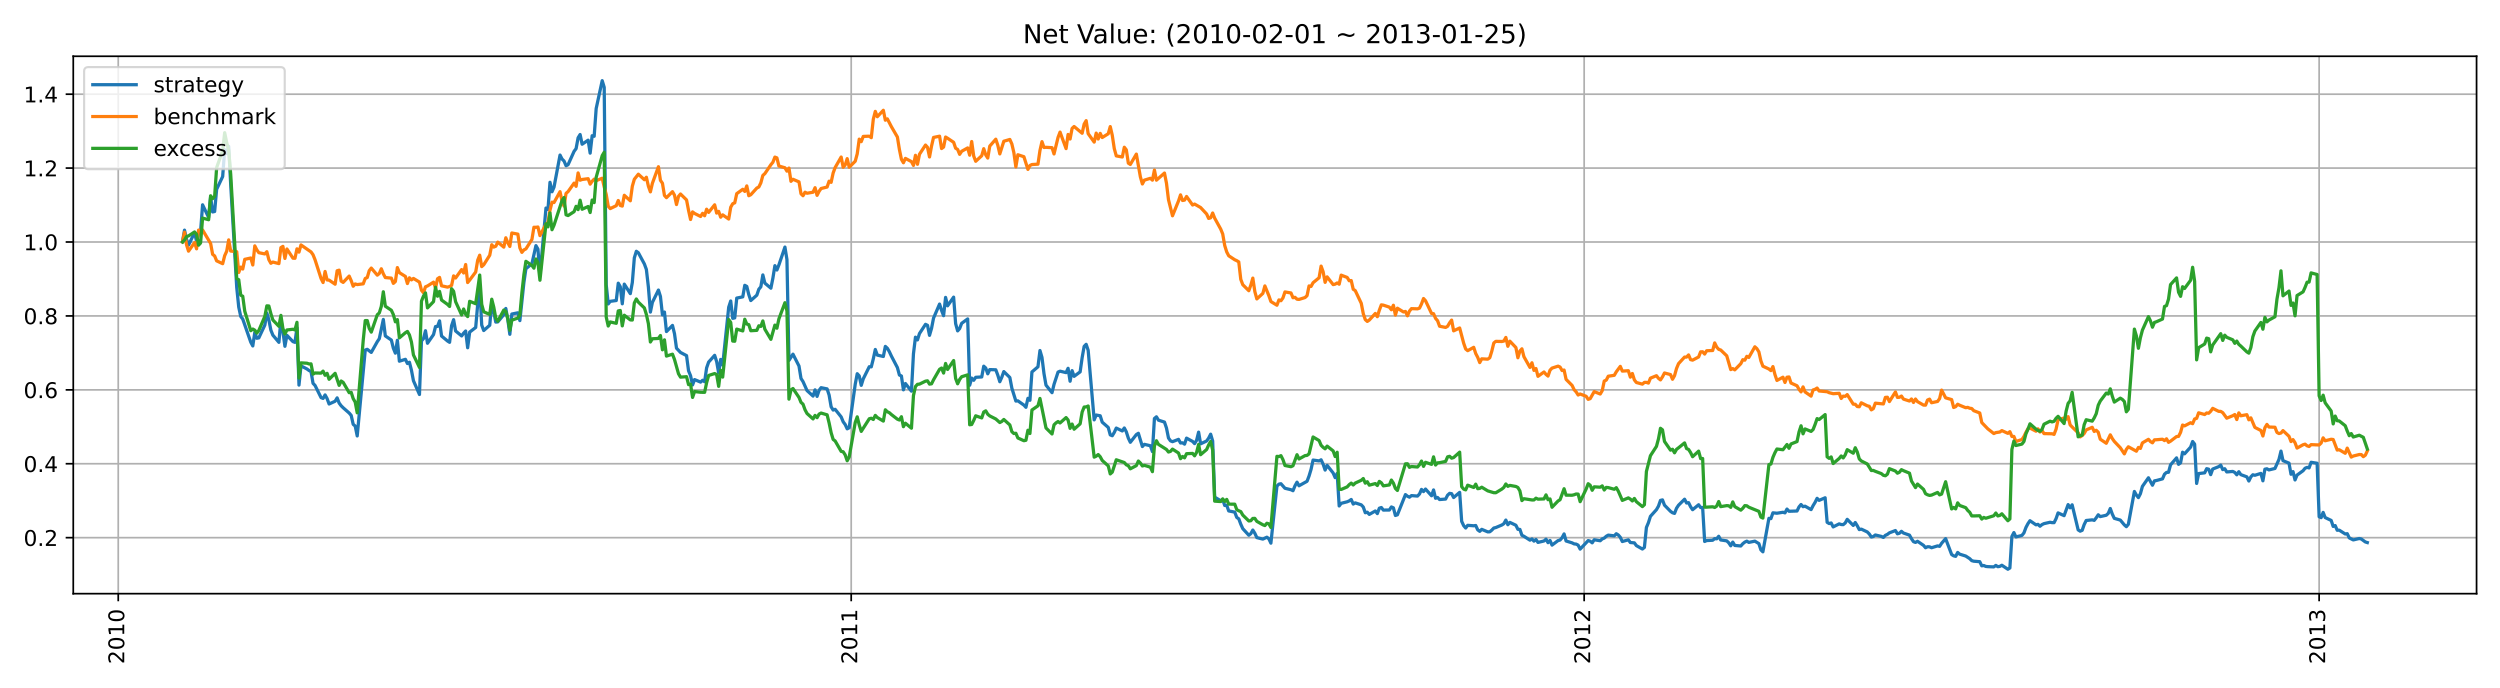 <?xml version="1.0" encoding="utf-8" standalone="no"?>
<!DOCTYPE svg PUBLIC "-//W3C//DTD SVG 1.1//EN"
  "http://www.w3.org/Graphics/SVG/1.1/DTD/svg11.dtd">
<!-- Created with matplotlib (https://matplotlib.org/) -->
<svg height="316.8pt" version="1.1" viewBox="0 0 1152 316.8" width="1152pt" xmlns="http://www.w3.org/2000/svg" xmlns:xlink="http://www.w3.org/1999/xlink">
 <defs>
  <style type="text/css">*{stroke-linecap:butt;stroke-linejoin:round;}</style>
 </defs>
 <g id="figure_1">
  <g id="patch_1">
   <path d="M 0 316.8 
L 1152 316.8 
L 1152 0 
L 0 0 
z
" style="fill:#ffffff;"/>
  </g>
  <g id="axes_1">
   <g id="patch_2">
    <path d="M 33.76 273.56 
L 1141.2 273.56 
L 1141.2 25.92 
L 33.76 25.92 
z
" style="fill:#ffffff;"/>
   </g>
   <g id="matplotlib.axis_1">
    <g id="xtick_1">
     <g id="line2d_1">
      <path clip-path="url(#p7102214b3b)" d="M 54.487 273.56 
L 54.487 25.92 
" style="fill:none;stroke:#b0b0b0;stroke-linecap:square;stroke-width:0.8;"/>
     </g>
     <g id="line2d_2">
      <defs>
       <path d="M 0 0 
L 0 3.5 
" id="mee2b168987" style="stroke:#000000;stroke-width:0.8;"/>
      </defs>
      <g>
       <use style="stroke:#000000;stroke-width:0.8;" x="54.487" xlink:href="#mee2b168987" y="273.56"/>
      </g>
     </g>
     <g id="text_1">
      <!-- 2010 -->
      <g transform="translate(57.247 306.01)rotate(-90)scale(0.1 -0.1)">
       <defs>
        <path d="M 19.188 8.297 
L 53.609 8.297 
L 53.609 0 
L 7.328 0 
L 7.328 8.297 
Q 12.938 14.109 22.625 23.891 
Q 32.328 33.688 34.812 36.531 
Q 39.547 41.844 41.422 45.531 
Q 43.312 49.219 43.312 52.781 
Q 43.312 58.594 39.234 62.25 
Q 35.156 65.922 28.609 65.922 
Q 23.969 65.922 18.812 64.312 
Q 13.672 62.703 7.812 59.422 
L 7.812 69.391 
Q 13.766 71.781 18.938 73 
Q 24.125 74.219 28.422 74.219 
Q 39.75 74.219 46.484 68.547 
Q 53.219 62.891 53.219 53.422 
Q 53.219 48.922 51.531 44.891 
Q 49.859 40.875 45.406 35.406 
Q 44.188 33.984 37.641 27.219 
Q 31.109 20.453 19.188 8.297 
z
" id="DejaVuSans-50"/>
        <path d="M 31.781 66.406 
Q 24.172 66.406 20.328 58.906 
Q 16.5 51.422 16.5 36.375 
Q 16.5 21.391 20.328 13.891 
Q 24.172 6.391 31.781 6.391 
Q 39.453 6.391 43.281 13.891 
Q 47.125 21.391 47.125 36.375 
Q 47.125 51.422 43.281 58.906 
Q 39.453 66.406 31.781 66.406 
z
M 31.781 74.219 
Q 44.047 74.219 50.516 64.516 
Q 56.984 54.828 56.984 36.375 
Q 56.984 17.969 50.516 8.266 
Q 44.047 -1.422 31.781 -1.422 
Q 19.531 -1.422 13.062 8.266 
Q 6.594 17.969 6.594 36.375 
Q 6.594 54.828 13.062 64.516 
Q 19.531 74.219 31.781 74.219 
z
" id="DejaVuSans-48"/>
        <path d="M 12.406 8.297 
L 28.516 8.297 
L 28.516 63.922 
L 10.984 60.406 
L 10.984 69.391 
L 28.422 72.906 
L 38.281 72.906 
L 38.281 8.297 
L 54.391 8.297 
L 54.391 0 
L 12.406 0 
z
" id="DejaVuSans-49"/>
       </defs>
       <use xlink:href="#DejaVuSans-50"/>
       <use x="63.623" xlink:href="#DejaVuSans-48"/>
       <use x="127.246" xlink:href="#DejaVuSans-49"/>
       <use x="190.869" xlink:href="#DejaVuSans-48"/>
      </g>
     </g>
    </g>
    <g id="xtick_2">
     <g id="line2d_3">
      <path clip-path="url(#p7102214b3b)" d="M 392.234 273.56 
L 392.234 25.92 
" style="fill:none;stroke:#b0b0b0;stroke-linecap:square;stroke-width:0.8;"/>
     </g>
     <g id="line2d_4">
      <g>
       <use style="stroke:#000000;stroke-width:0.8;" x="392.234" xlink:href="#mee2b168987" y="273.56"/>
      </g>
     </g>
     <g id="text_2">
      <!-- 2011 -->
      <g transform="translate(394.994 306.01)rotate(-90)scale(0.1 -0.1)">
       <use xlink:href="#DejaVuSans-50"/>
       <use x="63.623" xlink:href="#DejaVuSans-48"/>
       <use x="127.246" xlink:href="#DejaVuSans-49"/>
       <use x="190.869" xlink:href="#DejaVuSans-49"/>
      </g>
     </g>
    </g>
    <g id="xtick_3">
     <g id="line2d_5">
      <path clip-path="url(#p7102214b3b)" d="M 729.981 273.56 
L 729.981 25.92 
" style="fill:none;stroke:#b0b0b0;stroke-linecap:square;stroke-width:0.8;"/>
     </g>
     <g id="line2d_6">
      <g>
       <use style="stroke:#000000;stroke-width:0.8;" x="729.981" xlink:href="#mee2b168987" y="273.56"/>
      </g>
     </g>
     <g id="text_3">
      <!-- 2012 -->
      <g transform="translate(732.741 306.01)rotate(-90)scale(0.1 -0.1)">
       <use xlink:href="#DejaVuSans-50"/>
       <use x="63.623" xlink:href="#DejaVuSans-48"/>
       <use x="127.246" xlink:href="#DejaVuSans-49"/>
       <use x="190.869" xlink:href="#DejaVuSans-50"/>
      </g>
     </g>
    </g>
    <g id="xtick_4">
     <g id="line2d_7">
      <path clip-path="url(#p7102214b3b)" d="M 1068.654 273.56 
L 1068.654 25.92 
" style="fill:none;stroke:#b0b0b0;stroke-linecap:square;stroke-width:0.8;"/>
     </g>
     <g id="line2d_8">
      <g>
       <use style="stroke:#000000;stroke-width:0.8;" x="1068.654" xlink:href="#mee2b168987" y="273.56"/>
      </g>
     </g>
     <g id="text_4">
      <!-- 2013 -->
      <g transform="translate(1071.413 306.01)rotate(-90)scale(0.1 -0.1)">
       <defs>
        <path d="M 40.578 39.312 
Q 47.656 37.797 51.625 33 
Q 55.609 28.219 55.609 21.188 
Q 55.609 10.406 48.188 4.484 
Q 40.766 -1.422 27.094 -1.422 
Q 22.516 -1.422 17.656 -0.516 
Q 12.797 0.391 7.625 2.203 
L 7.625 11.719 
Q 11.719 9.328 16.594 8.109 
Q 21.484 6.891 26.812 6.891 
Q 36.078 6.891 40.938 10.547 
Q 45.797 14.203 45.797 21.188 
Q 45.797 27.641 41.281 31.266 
Q 36.766 34.906 28.719 34.906 
L 20.219 34.906 
L 20.219 43.016 
L 29.109 43.016 
Q 36.375 43.016 40.234 45.922 
Q 44.094 48.828 44.094 54.297 
Q 44.094 59.906 40.109 62.906 
Q 36.141 65.922 28.719 65.922 
Q 24.656 65.922 20.016 65.031 
Q 15.375 64.156 9.812 62.312 
L 9.812 71.094 
Q 15.438 72.656 20.344 73.438 
Q 25.25 74.219 29.594 74.219 
Q 40.828 74.219 47.359 69.109 
Q 53.906 64.016 53.906 55.328 
Q 53.906 49.266 50.438 45.094 
Q 46.969 40.922 40.578 39.312 
z
" id="DejaVuSans-51"/>
       </defs>
       <use xlink:href="#DejaVuSans-50"/>
       <use x="63.623" xlink:href="#DejaVuSans-48"/>
       <use x="127.246" xlink:href="#DejaVuSans-49"/>
       <use x="190.869" xlink:href="#DejaVuSans-51"/>
      </g>
     </g>
    </g>
   </g>
   <g id="matplotlib.axis_2">
    <g id="ytick_1">
     <g id="line2d_9">
      <path clip-path="url(#p7102214b3b)" d="M 33.76 247.759 
L 1141.2 247.759 
" style="fill:none;stroke:#b0b0b0;stroke-linecap:square;stroke-width:0.8;"/>
     </g>
     <g id="line2d_10">
      <defs>
       <path d="M 0 0 
L -3.5 0 
" id="m39f1c75605" style="stroke:#000000;stroke-width:0.8;"/>
      </defs>
      <g>
       <use style="stroke:#000000;stroke-width:0.8;" x="33.76" xlink:href="#m39f1c75605" y="247.759"/>
      </g>
     </g>
     <g id="text_5">
      <!-- 0.2 -->
      <g transform="translate(10.857 251.558)scale(0.1 -0.1)">
       <defs>
        <path d="M 10.688 12.406 
L 21 12.406 
L 21 0 
L 10.688 0 
z
" id="DejaVuSans-46"/>
       </defs>
       <use xlink:href="#DejaVuSans-48"/>
       <use x="63.623" xlink:href="#DejaVuSans-46"/>
       <use x="95.41" xlink:href="#DejaVuSans-50"/>
      </g>
     </g>
    </g>
    <g id="ytick_2">
     <g id="line2d_11">
      <path clip-path="url(#p7102214b3b)" d="M 33.76 213.699 
L 1141.2 213.699 
" style="fill:none;stroke:#b0b0b0;stroke-linecap:square;stroke-width:0.8;"/>
     </g>
     <g id="line2d_12">
      <g>
       <use style="stroke:#000000;stroke-width:0.8;" x="33.76" xlink:href="#m39f1c75605" y="213.699"/>
      </g>
     </g>
     <g id="text_6">
      <!-- 0.4 -->
      <g transform="translate(10.857 217.498)scale(0.1 -0.1)">
       <defs>
        <path d="M 37.797 64.312 
L 12.891 25.391 
L 37.797 25.391 
z
M 35.203 72.906 
L 47.609 72.906 
L 47.609 25.391 
L 58.016 25.391 
L 58.016 17.188 
L 47.609 17.188 
L 47.609 0 
L 37.797 0 
L 37.797 17.188 
L 4.891 17.188 
L 4.891 26.703 
z
" id="DejaVuSans-52"/>
       </defs>
       <use xlink:href="#DejaVuSans-48"/>
       <use x="63.623" xlink:href="#DejaVuSans-46"/>
       <use x="95.41" xlink:href="#DejaVuSans-52"/>
      </g>
     </g>
    </g>
    <g id="ytick_3">
     <g id="line2d_13">
      <path clip-path="url(#p7102214b3b)" d="M 33.76 179.639 
L 1141.2 179.639 
" style="fill:none;stroke:#b0b0b0;stroke-linecap:square;stroke-width:0.8;"/>
     </g>
     <g id="line2d_14">
      <g>
       <use style="stroke:#000000;stroke-width:0.8;" x="33.76" xlink:href="#m39f1c75605" y="179.639"/>
      </g>
     </g>
     <g id="text_7">
      <!-- 0.6 -->
      <g transform="translate(10.857 183.438)scale(0.1 -0.1)">
       <defs>
        <path d="M 33.016 40.375 
Q 26.375 40.375 22.484 35.828 
Q 18.609 31.297 18.609 23.391 
Q 18.609 15.531 22.484 10.953 
Q 26.375 6.391 33.016 6.391 
Q 39.656 6.391 43.531 10.953 
Q 47.406 15.531 47.406 23.391 
Q 47.406 31.297 43.531 35.828 
Q 39.656 40.375 33.016 40.375 
z
M 52.594 71.297 
L 52.594 62.312 
Q 48.875 64.062 45.094 64.984 
Q 41.312 65.922 37.594 65.922 
Q 27.828 65.922 22.672 59.328 
Q 17.531 52.734 16.797 39.406 
Q 19.672 43.656 24.016 45.922 
Q 28.375 48.188 33.594 48.188 
Q 44.578 48.188 50.953 41.516 
Q 57.328 34.859 57.328 23.391 
Q 57.328 12.156 50.688 5.359 
Q 44.047 -1.422 33.016 -1.422 
Q 20.359 -1.422 13.672 8.266 
Q 6.984 17.969 6.984 36.375 
Q 6.984 53.656 15.188 63.938 
Q 23.391 74.219 37.203 74.219 
Q 40.922 74.219 44.703 73.484 
Q 48.484 72.75 52.594 71.297 
z
" id="DejaVuSans-54"/>
       </defs>
       <use xlink:href="#DejaVuSans-48"/>
       <use x="63.623" xlink:href="#DejaVuSans-46"/>
       <use x="95.41" xlink:href="#DejaVuSans-54"/>
      </g>
     </g>
    </g>
    <g id="ytick_4">
     <g id="line2d_15">
      <path clip-path="url(#p7102214b3b)" d="M 33.76 145.579 
L 1141.2 145.579 
" style="fill:none;stroke:#b0b0b0;stroke-linecap:square;stroke-width:0.8;"/>
     </g>
     <g id="line2d_16">
      <g>
       <use style="stroke:#000000;stroke-width:0.8;" x="33.76" xlink:href="#m39f1c75605" y="145.579"/>
      </g>
     </g>
     <g id="text_8">
      <!-- 0.8 -->
      <g transform="translate(10.857 149.379)scale(0.1 -0.1)">
       <defs>
        <path d="M 31.781 34.625 
Q 24.75 34.625 20.719 30.859 
Q 16.703 27.094 16.703 20.516 
Q 16.703 13.922 20.719 10.156 
Q 24.75 6.391 31.781 6.391 
Q 38.812 6.391 42.859 10.172 
Q 46.922 13.969 46.922 20.516 
Q 46.922 27.094 42.891 30.859 
Q 38.875 34.625 31.781 34.625 
z
M 21.922 38.812 
Q 15.578 40.375 12.031 44.719 
Q 8.5 49.078 8.5 55.328 
Q 8.5 64.062 14.719 69.141 
Q 20.953 74.219 31.781 74.219 
Q 42.672 74.219 48.875 69.141 
Q 55.078 64.062 55.078 55.328 
Q 55.078 49.078 51.531 44.719 
Q 48 40.375 41.703 38.812 
Q 48.828 37.156 52.797 32.312 
Q 56.781 27.484 56.781 20.516 
Q 56.781 9.906 50.312 4.234 
Q 43.844 -1.422 31.781 -1.422 
Q 19.734 -1.422 13.25 4.234 
Q 6.781 9.906 6.781 20.516 
Q 6.781 27.484 10.781 32.312 
Q 14.797 37.156 21.922 38.812 
z
M 18.312 54.391 
Q 18.312 48.734 21.844 45.562 
Q 25.391 42.391 31.781 42.391 
Q 38.141 42.391 41.719 45.562 
Q 45.312 48.734 45.312 54.391 
Q 45.312 60.062 41.719 63.234 
Q 38.141 66.406 31.781 66.406 
Q 25.391 66.406 21.844 63.234 
Q 18.312 60.062 18.312 54.391 
z
" id="DejaVuSans-56"/>
       </defs>
       <use xlink:href="#DejaVuSans-48"/>
       <use x="63.623" xlink:href="#DejaVuSans-46"/>
       <use x="95.41" xlink:href="#DejaVuSans-56"/>
      </g>
     </g>
    </g>
    <g id="ytick_5">
     <g id="line2d_17">
      <path clip-path="url(#p7102214b3b)" d="M 33.76 111.52 
L 1141.2 111.52 
" style="fill:none;stroke:#b0b0b0;stroke-linecap:square;stroke-width:0.8;"/>
     </g>
     <g id="line2d_18">
      <g>
       <use style="stroke:#000000;stroke-width:0.8;" x="33.76" xlink:href="#m39f1c75605" y="111.52"/>
      </g>
     </g>
     <g id="text_9">
      <!-- 1.0 -->
      <g transform="translate(10.857 115.319)scale(0.1 -0.1)">
       <use xlink:href="#DejaVuSans-49"/>
       <use x="63.623" xlink:href="#DejaVuSans-46"/>
       <use x="95.41" xlink:href="#DejaVuSans-48"/>
      </g>
     </g>
    </g>
    <g id="ytick_6">
     <g id="line2d_19">
      <path clip-path="url(#p7102214b3b)" d="M 33.76 77.46 
L 1141.2 77.46 
" style="fill:none;stroke:#b0b0b0;stroke-linecap:square;stroke-width:0.8;"/>
     </g>
     <g id="line2d_20">
      <g>
       <use style="stroke:#000000;stroke-width:0.8;" x="33.76" xlink:href="#m39f1c75605" y="77.46"/>
      </g>
     </g>
     <g id="text_10">
      <!-- 1.2 -->
      <g transform="translate(10.857 81.259)scale(0.1 -0.1)">
       <use xlink:href="#DejaVuSans-49"/>
       <use x="63.623" xlink:href="#DejaVuSans-46"/>
       <use x="95.41" xlink:href="#DejaVuSans-50"/>
      </g>
     </g>
    </g>
    <g id="ytick_7">
     <g id="line2d_21">
      <path clip-path="url(#p7102214b3b)" d="M 33.76 43.4 
L 1141.2 43.4 
" style="fill:none;stroke:#b0b0b0;stroke-linecap:square;stroke-width:0.8;"/>
     </g>
     <g id="line2d_22">
      <g>
       <use style="stroke:#000000;stroke-width:0.8;" x="33.76" xlink:href="#m39f1c75605" y="43.4"/>
      </g>
     </g>
     <g id="text_11">
      <!-- 1.4 -->
      <g transform="translate(10.857 47.2)scale(0.1 -0.1)">
       <use xlink:href="#DejaVuSans-49"/>
       <use x="63.623" xlink:href="#DejaVuSans-46"/>
       <use x="95.41" xlink:href="#DejaVuSans-52"/>
      </g>
     </g>
    </g>
   </g>
   <g id="line2d_23">
    <path clip-path="url(#p7102214b3b)" d="M 84.098 111.378 
L 85.024 106.06 
L 85.949 110.252 
L 86.874 112.951 
L 89.65 107.167 
L 90.576 111.16 
L 91.501 107.286 
L 92.426 106.709 
L 93.352 94.382 
L 96.128 100.187 
L 97.053 90.652 
L 97.978 97.662 
L 98.904 97.456 
L 99.829 87.214 
L 102.605 81.345 
L 103.53 68.952 
L 104.456 70.672 
L 105.381 67.44 
L 106.306 85.063 
L 109.082 132.415 
L 110.008 141.5 
L 110.933 145.827 
L 111.858 147.03 
L 115.56 157.686 
L 116.485 159.405 
L 117.41 153.163 
L 118.336 155.87 
L 119.261 155.695 
L 122.037 149.793 
L 122.962 144.279 
L 123.888 147.372 
L 124.813 152.122 
L 125.738 154.435 
L 128.514 157.745 
L 129.44 147.308 
L 130.365 152.822 
L 131.29 159.563 
L 132.216 154.531 
L 134.992 157.425 
L 135.917 157.755 
L 136.842 151.098 
L 137.768 177.442 
L 138.693 168.586 
L 141.469 170.039 
L 142.394 170.72 
L 143.32 171.196 
L 144.245 176.642 
L 145.17 177.616 
L 147.946 183.222 
L 148.872 183.592 
L 149.797 181.988 
L 150.722 183.657 
L 151.648 186.162 
L 154.424 184.891 
L 155.349 183.346 
L 156.274 185.725 
L 157.2 186.969 
L 158.125 187.888 
L 160.901 190.323 
L 161.826 191.407 
L 162.752 195.531 
L 163.677 196.327 
L 164.602 200.876 
L 168.304 161.31 
L 169.229 160.962 
L 171.08 162.391 
L 173.856 157.435 
L 174.781 156.058 
L 176.632 147.225 
L 177.557 154.788 
L 180.333 156.696 
L 181.258 160.458 
L 182.184 162.737 
L 183.109 156.796 
L 184.034 166.436 
L 186.81 165.574 
L 187.736 167.503 
L 188.661 166.92 
L 189.586 170.583 
L 190.512 175.434 
L 193.288 181.781 
L 194.213 157.1 
L 195.138 156.037 
L 196.064 152.404 
L 196.989 158.166 
L 199.765 154.172 
L 200.69 150.472 
L 201.616 150.407 
L 202.541 147.866 
L 203.466 154.84 
L 206.242 157.153 
L 207.168 157.734 
L 208.093 150.085 
L 209.018 147.31 
L 209.944 152.521 
L 212.72 154.799 
L 213.645 153.505 
L 214.57 152.528 
L 215.496 160.237 
L 216.421 153.044 
L 219.197 150.898 
L 220.122 140.255 
L 221.048 131.95 
L 221.973 149.789 
L 222.898 152.303 
L 225.674 149.866 
L 226.6 139.233 
L 228.45 148.414 
L 229.376 148.328 
L 232.152 144.979 
L 233.077 142.142 
L 234.002 147.298 
L 234.928 154.042 
L 235.853 144.712 
L 238.629 144.141 
L 239.554 147.726 
L 241.405 130.256 
L 242.33 123.83 
L 245.106 121.541 
L 246.957 113.194 
L 247.882 114.804 
L 248.808 126.958 
L 251.584 95.869 
L 252.509 96.502 
L 253.434 84.012 
L 254.36 88.361 
L 255.285 86.24 
L 258.061 71.459 
L 258.986 73.28 
L 259.912 74.203 
L 260.837 76.366 
L 261.762 75.901 
L 264.538 69.724 
L 265.464 68.481 
L 266.389 63.497 
L 267.314 61.989 
L 268.24 66.452 
L 271.016 64.596 
L 271.941 70.558 
L 272.866 62.535 
L 273.792 62.799 
L 274.717 50.022 
L 277.493 37.176 
L 278.418 40.243 
L 279.344 131.178 
L 280.269 140.046 
L 281.194 138.854 
L 283.97 138.482 
L 284.896 130.496 
L 285.821 132.096 
L 286.746 139.985 
L 287.672 130.932 
L 290.448 135.296 
L 291.373 130.17 
L 292.298 118.82 
L 293.224 115.799 
L 294.149 116.456 
L 296.925 121.631 
L 297.85 124.174 
L 298.776 132.27 
L 299.701 143.802 
L 300.626 139.318 
L 303.402 133.661 
L 304.328 136.607 
L 305.253 145.085 
L 306.178 143.797 
L 307.104 152.779 
L 309.88 149.956 
L 310.805 153.754 
L 311.73 160.446 
L 313.581 162.411 
L 316.357 163.87 
L 317.282 170.846 
L 318.208 173.133 
L 319.133 177.371 
L 320.058 174.917 
L 322.834 176.073 
L 323.76 175.225 
L 324.685 175.909 
L 325.61 169.513 
L 326.536 166.85 
L 329.312 163.74 
L 330.237 166.648 
L 331.162 171.865 
L 332.088 165.629 
L 333.013 168.217 
L 335.789 141.553 
L 336.714 138.697 
L 337.64 146.683 
L 338.565 146.477 
L 339.49 137.358 
L 342.266 136.791 
L 343.192 131.481 
L 344.117 131.985 
L 345.042 135.745 
L 345.968 138.492 
L 348.744 136.013 
L 349.669 133.285 
L 350.594 132.168 
L 351.52 126.69 
L 352.445 130.465 
L 355.221 132.799 
L 356.146 128.178 
L 357.072 122.421 
L 357.997 124.418 
L 358.922 122.054 
L 361.698 113.861 
L 362.624 119.611 
L 363.549 166.073 
L 365.4 163.203 
L 368.176 168.659 
L 369.101 174.405 
L 370.026 175.825 
L 371.877 179.971 
L 374.653 182.51 
L 375.578 179.641 
L 376.504 182.647 
L 377.429 179.879 
L 378.354 178.649 
L 381.13 179.202 
L 382.056 182.051 
L 382.981 187.44 
L 383.906 188.947 
L 384.832 188.619 
L 387.608 192.11 
L 388.533 194.35 
L 389.458 195.616 
L 390.384 197.604 
L 391.309 197.104 
L 394.085 177.076 
L 395.01 172.207 
L 395.936 173.236 
L 396.861 177.558 
L 397.786 174.58 
L 400.562 168.986 
L 401.488 169.038 
L 402.413 165.367 
L 403.338 161.047 
L 404.264 163.626 
L 407.04 164.269 
L 407.965 159.633 
L 408.89 160.487 
L 409.816 162.072 
L 410.741 164.058 
L 413.517 169.373 
L 414.442 172.801 
L 415.368 173.247 
L 416.293 179.626 
L 417.219 176.733 
L 419.995 180.24 
L 420.92 163.044 
L 421.845 155.374 
L 422.771 156.625 
L 423.696 153.693 
L 426.472 149.459 
L 427.397 149.912 
L 428.323 154.525 
L 429.248 151.321 
L 430.173 146.579 
L 432.949 140.12 
L 433.875 143.056 
L 434.8 145.469 
L 435.725 137.053 
L 436.651 140.909 
L 439.427 136.931 
L 440.352 149.118 
L 441.277 152.466 
L 442.203 151.4 
L 443.128 148.989 
L 445.904 146.962 
L 446.829 177.508 
L 447.755 174.225 
L 448.68 175.23 
L 449.605 173.862 
L 452.381 173.695 
L 453.307 168.745 
L 454.232 169.594 
L 455.157 172.249 
L 456.083 170.307 
L 458.859 170.399 
L 459.784 172.87 
L 460.709 175.89 
L 461.635 173.799 
L 462.56 171.227 
L 465.336 173.954 
L 466.261 178.865 
L 468.112 184.798 
L 469.037 184.708 
L 471.813 186.666 
L 472.739 187.678 
L 473.664 183.557 
L 474.589 184.451 
L 475.515 171.398 
L 478.291 169.017 
L 479.216 161.53 
L 480.141 164.697 
L 481.067 172.15 
L 481.992 177.461 
L 484.768 180.937 
L 485.693 177.121 
L 487.544 171.46 
L 488.469 171.036 
L 491.245 171.706 
L 492.171 169.72 
L 493.096 175.668 
L 494.021 170.793 
L 494.947 173.417 
L 497.723 171.357 
L 498.648 164.818 
L 499.573 159.612 
L 500.499 158.671 
L 501.424 161.404 
L 504.2 193.475 
L 505.125 191.242 
L 506.976 191.588 
L 507.901 194.529 
L 510.677 196.971 
L 511.603 200.388 
L 512.528 200.788 
L 513.453 199.264 
L 514.379 197.261 
L 517.155 198.583 
L 518.08 197.213 
L 519.005 198.993 
L 519.931 201.881 
L 520.856 203.803 
L 523.632 200.249 
L 524.557 199.66 
L 526.408 205.761 
L 527.333 204.751 
L 530.109 205.399 
L 531.035 208.09 
L 531.96 192.855 
L 532.885 192.069 
L 533.811 193.609 
L 536.587 194.492 
L 537.512 197.237 
L 538.437 201.827 
L 539.363 203.143 
L 540.288 203.522 
L 543.064 202.455 
L 543.989 204.131 
L 544.915 204.041 
L 545.84 204.657 
L 546.765 201.895 
L 549.541 203.408 
L 550.467 204.412 
L 551.392 202.902 
L 552.317 199.141 
L 553.243 204.515 
L 556.019 203.203 
L 556.944 201.895 
L 557.869 200.073 
L 558.795 203.202 
L 559.72 229.079 
L 562.496 230.741 
L 563.421 230.157 
L 564.347 232.922 
L 565.272 232.866 
L 566.197 235.439 
L 568.973 235.981 
L 569.899 238.435 
L 570.824 239.071 
L 571.749 241.543 
L 572.675 243.603 
L 575.451 246.634 
L 576.376 245.923 
L 577.301 244.247 
L 578.227 245.744 
L 579.152 247.727 
L 581.928 248.418 
L 583.779 247.543 
L 584.704 248.296 
L 585.629 250.279 
L 588.405 224.014 
L 589.331 223.088 
L 590.256 222.903 
L 592.107 224.997 
L 594.883 225.662 
L 595.808 226.115 
L 596.733 223.84 
L 597.659 222.186 
L 598.584 223.843 
L 602.285 221.776 
L 603.211 219.34 
L 604.136 216.269 
L 605.061 212.003 
L 607.837 212.378 
L 608.763 211.885 
L 609.688 213.864 
L 610.613 216.6 
L 611.539 214.445 
L 614.315 217.949 
L 615.24 220.089 
L 616.165 218.178 
L 617.091 233.142 
L 618.016 231.933 
L 620.792 231.215 
L 621.717 230.813 
L 622.643 230.166 
L 623.568 232.272 
L 624.493 231.725 
L 627.269 232.63 
L 628.195 233.632 
L 629.12 236.259 
L 630.045 236.028 
L 630.971 237.027 
L 633.747 235.457 
L 634.672 236.656 
L 635.597 234.188 
L 636.523 233.866 
L 637.448 235.048 
L 640.224 235.011 
L 641.149 233.608 
L 642.075 234.006 
L 643 237.52 
L 643.925 237.216 
L 647.627 227.914 
L 648.552 228.652 
L 649.477 229.098 
L 650.403 228.376 
L 653.179 228.589 
L 654.104 227.632 
L 655.029 225.529 
L 655.955 226.515 
L 656.88 225.356 
L 659.656 228.445 
L 660.581 225.769 
L 661.507 229.611 
L 662.432 229.245 
L 663.357 230.187 
L 666.133 229.969 
L 667.059 228.181 
L 667.984 227.34 
L 668.909 227.481 
L 669.835 229.256 
L 672.611 226.893 
L 673.536 240.227 
L 674.461 242.217 
L 675.387 243.31 
L 676.312 242.071 
L 679.088 242.279 
L 680.013 242.156 
L 680.939 244.157 
L 681.864 244.832 
L 682.789 243.923 
L 685.565 245.093 
L 686.491 245.047 
L 687.416 244.282 
L 688.341 243.316 
L 689.267 243.095 
L 692.043 241.926 
L 692.968 241.325 
L 693.893 239.656 
L 694.819 241.791 
L 695.744 240.72 
L 698.52 242.036 
L 699.445 243.907 
L 700.371 243.951 
L 701.296 246.657 
L 702.221 247.117 
L 704.997 248.906 
L 705.923 248.334 
L 706.848 249.351 
L 707.773 248.59 
L 708.699 249.941 
L 711.475 249.287 
L 712.4 248.452 
L 713.325 250.06 
L 714.251 249.056 
L 715.176 251.184 
L 717.952 249.098 
L 718.877 248.853 
L 719.803 247.779 
L 720.728 246.034 
L 721.653 249.29 
L 724.429 250.155 
L 725.355 250.624 
L 726.28 250.724 
L 727.205 251.202 
L 728.131 253.029 
L 731.832 249.099 
L 732.757 249.379 
L 733.683 250.132 
L 734.608 248.719 
L 737.384 249.18 
L 738.309 248.327 
L 739.235 247.967 
L 740.16 247.116 
L 741.085 246.579 
L 743.861 246.919 
L 744.787 245.946 
L 745.712 246.521 
L 746.637 247.598 
L 747.563 249.53 
L 750.339 248.75 
L 751.264 249.993 
L 753.115 250.15 
L 754.04 251.414 
L 756.816 252.989 
L 757.741 252.254 
L 758.667 243.048 
L 759.592 240.851 
L 760.518 237.933 
L 763.294 234.843 
L 764.219 233.235 
L 765.144 230.585 
L 766.07 230.35 
L 766.995 232.777 
L 769.771 235.619 
L 770.696 236.28 
L 771.622 236.567 
L 772.547 234.193 
L 773.472 232.802 
L 776.248 230.04 
L 777.174 231.782 
L 778.099 231.624 
L 779.024 233.511 
L 779.95 234.865 
L 782.726 232.59 
L 783.651 233.879 
L 784.576 233.847 
L 785.502 249.507 
L 786.427 249.091 
L 789.203 248.951 
L 790.128 248.206 
L 791.054 248.289 
L 791.979 247.125 
L 792.904 248.816 
L 795.68 249.234 
L 796.606 250.118 
L 797.531 251.502 
L 798.456 249.804 
L 799.382 251.337 
L 802.158 251.587 
L 803.083 250.54 
L 804.008 249.799 
L 804.934 249.361 
L 805.859 249.937 
L 808.635 249.36 
L 810.486 250.495 
L 811.411 253.363 
L 812.336 254.278 
L 815.112 238.854 
L 816.038 238.972 
L 816.963 236.315 
L 818.814 236.491 
L 821.59 236.058 
L 822.515 236.322 
L 823.44 234.59 
L 824.366 235.599 
L 828.067 235.467 
L 828.992 233.58 
L 829.918 232.476 
L 830.843 233.486 
L 831.768 233.245 
L 834.544 234.823 
L 835.47 232.993 
L 836.395 231.484 
L 837.32 229.634 
L 838.246 230.568 
L 841.022 229.375 
L 841.947 240.671 
L 842.872 241.253 
L 843.798 240.989 
L 844.723 242.799 
L 847.499 241.397 
L 848.424 241.698 
L 849.35 241.757 
L 850.275 240.998 
L 851.2 239.318 
L 853.976 242.116 
L 854.902 240.773 
L 855.827 242.274 
L 856.752 244.034 
L 857.678 243.814 
L 860.454 245.129 
L 861.379 246.076 
L 862.304 247.451 
L 863.23 247.231 
L 864.155 246.516 
L 866.931 247.177 
L 867.856 247.641 
L 868.782 246.68 
L 869.707 246.246 
L 870.632 245.539 
L 873.408 244.477 
L 874.334 245.976 
L 875.259 245.713 
L 876.184 244.842 
L 877.11 245.62 
L 879.886 246.588 
L 880.811 248.254 
L 881.736 249.601 
L 882.662 249.944 
L 883.587 249.424 
L 886.363 251.308 
L 887.288 252.396 
L 888.214 251.933 
L 889.139 251.978 
L 890.064 252.395 
L 892.84 251.547 
L 893.766 251.754 
L 894.691 250.342 
L 896.542 248.202 
L 899.318 255.525 
L 900.243 256.121 
L 901.168 256.367 
L 902.094 254.578 
L 903.019 255.357 
L 905.795 256.219 
L 907.646 257.424 
L 908.571 258.343 
L 909.496 258.603 
L 912.272 258.825 
L 913.198 260.726 
L 914.123 260.584 
L 915.048 261.008 
L 915.974 261.104 
L 918.75 261.228 
L 919.675 260.537 
L 920.6 261.132 
L 921.526 260.984 
L 922.451 260.468 
L 925.227 262.304 
L 926.152 261.733 
L 927.078 247.204 
L 928.003 245.423 
L 928.928 247.412 
L 931.704 246.734 
L 932.63 245.558 
L 933.555 243.057 
L 934.48 241.297 
L 935.406 239.942 
L 938.182 241.84 
L 939.107 241.621 
L 940.032 242.482 
L 940.958 241.732 
L 941.883 241.29 
L 944.659 240.659 
L 945.584 240.833 
L 946.51 240.844 
L 947.435 238.985 
L 948.36 236.346 
L 951.136 237.611 
L 952.987 232.532 
L 953.912 234.003 
L 954.838 232.622 
L 957.614 244.162 
L 958.539 244.766 
L 959.464 244.368 
L 960.39 241.705 
L 961.315 239.847 
L 964.091 239.552 
L 965.016 239.786 
L 965.942 238.606 
L 966.867 237.219 
L 967.792 238.052 
L 970.568 237.42 
L 971.494 236.551 
L 972.419 234.32 
L 973.344 236.886 
L 974.27 238.851 
L 977.046 239.65 
L 978.896 241.866 
L 979.822 242.693 
L 980.747 241.585 
L 983.523 226.477 
L 984.448 228.125 
L 985.374 229.29 
L 986.299 227.491 
L 987.224 224.132 
L 990 220.161 
L 991.851 223.585 
L 992.776 221.584 
L 993.702 221.41 
L 996.478 220.662 
L 997.403 218.51 
L 998.328 217.688 
L 999.254 217.625 
L 1000.179 214.207 
L 1002.955 210.99 
L 1003.88 213.958 
L 1004.806 213.278 
L 1005.731 208.383 
L 1006.656 209.108 
L 1009.432 206.022 
L 1010.358 203.453 
L 1011.283 204.652 
L 1012.208 222.763 
L 1013.134 218.221 
L 1015.91 217.88 
L 1016.835 215.967 
L 1017.76 216.205 
L 1018.686 218.707 
L 1019.611 216.141 
L 1022.387 215.027 
L 1023.312 214.334 
L 1024.238 216.393 
L 1025.163 215.997 
L 1026.088 217.472 
L 1028.864 217.237 
L 1029.79 217.693 
L 1030.715 218.783 
L 1031.64 217.361 
L 1032.566 218.706 
L 1035.342 219.729 
L 1036.267 221.649 
L 1037.192 219.75 
L 1038.118 218.773 
L 1039.043 219.009 
L 1041.819 218.137 
L 1042.744 221.557 
L 1043.67 216.207 
L 1044.595 216.017 
L 1045.52 216.538 
L 1048.296 215.873 
L 1050.147 211.706 
L 1051.072 207.878 
L 1051.998 212.273 
L 1054.774 213.415 
L 1055.699 218.529 
L 1056.624 217.326 
L 1057.55 221.157 
L 1058.475 218.926 
L 1061.251 216.906 
L 1062.176 215.763 
L 1063.102 215.367 
L 1064.027 215.611 
L 1064.952 213.026 
L 1067.728 213.464 
L 1068.654 238.103 
L 1069.579 238.536 
L 1070.504 236.12 
L 1071.43 238.485 
L 1074.206 239.813 
L 1075.131 242.571 
L 1076.056 242.185 
L 1076.982 244.333 
L 1077.907 244.291 
L 1080.683 246.061 
L 1081.608 245.922 
L 1082.534 247.86 
L 1084.384 248.8 
L 1087.16 248.139 
L 1088.086 248.368 
L 1089.936 249.727 
L 1090.862 250.014 
L 1090.862 250.014 
" style="fill:none;stroke:#1f77b4;stroke-linecap:square;stroke-width:1.5;"/>
   </g>
   <g id="line2d_24">
    <path clip-path="url(#p7102214b3b)" d="M 84.098 111.399 
L 85.024 106.992 
L 85.949 112.777 
L 86.874 115.734 
L 89.65 111.789 
L 90.576 114.645 
L 91.501 106.019 
L 92.426 106.492 
L 93.352 105.977 
L 97.053 112.172 
L 97.978 117.196 
L 98.904 117.942 
L 99.829 120.198 
L 102.605 121.509 
L 103.53 117.823 
L 104.456 115.771 
L 105.381 110.543 
L 106.306 115.679 
L 109.082 115.991 
L 110.008 125.557 
L 110.933 123.082 
L 111.858 123.969 
L 112.784 119.5 
L 115.56 118.887 
L 116.485 122.097 
L 117.41 113.309 
L 118.336 115.123 
L 119.261 116.437 
L 122.037 117.008 
L 122.962 115.991 
L 123.888 119.653 
L 124.813 121.318 
L 125.738 120.763 
L 128.514 121.462 
L 129.44 114.109 
L 130.365 113.529 
L 131.29 119.081 
L 132.216 114.745 
L 134.992 118.968 
L 135.917 119.018 
L 136.842 114.668 
L 137.768 116.172 
L 138.693 112.871 
L 143.32 116.087 
L 144.245 117.379 
L 145.17 119.696 
L 147.946 128.333 
L 148.872 130.184 
L 149.797 125.102 
L 150.722 128.989 
L 151.648 129.082 
L 154.424 130.959 
L 155.349 124.773 
L 156.274 124.492 
L 157.2 129.535 
L 158.125 130.129 
L 160.901 127.224 
L 161.826 129.31 
L 162.752 131.892 
L 163.677 130.842 
L 164.602 131.134 
L 167.378 130.786 
L 168.304 128.32 
L 169.229 127.878 
L 170.154 124.711 
L 171.08 123.529 
L 173.856 126.789 
L 174.781 126.027 
L 175.706 123.857 
L 176.632 126.17 
L 177.557 127.895 
L 180.333 128.156 
L 181.258 130.574 
L 182.184 129.745 
L 183.109 123.304 
L 184.034 125.634 
L 186.81 127.384 
L 187.736 130.653 
L 188.661 128.016 
L 189.586 128.968 
L 190.512 128.305 
L 193.288 129.992 
L 194.213 133.75 
L 195.138 134.914 
L 196.064 132.149 
L 196.989 131.774 
L 199.765 130.023 
L 200.69 132.658 
L 201.616 128.456 
L 202.541 127.829 
L 203.466 131.697 
L 206.242 132.312 
L 207.168 132.026 
L 208.093 131.497 
L 209.018 127.134 
L 209.944 128.101 
L 212.72 124.226 
L 213.645 125.787 
L 214.57 121.902 
L 215.496 130.19 
L 216.421 129.061 
L 219.197 125.331 
L 220.122 119.909 
L 221.048 117.591 
L 221.973 122.846 
L 222.898 122.019 
L 225.674 117.609 
L 226.6 112.78 
L 227.525 113.856 
L 228.45 113.462 
L 229.376 111.572 
L 232.152 113.877 
L 233.077 109.572 
L 234.002 111.868 
L 234.928 113.56 
L 235.853 107.363 
L 238.629 107.888 
L 239.554 114.217 
L 240.48 116.286 
L 241.405 115.156 
L 242.33 114.701 
L 245.106 110.345 
L 246.032 104.723 
L 246.957 104.743 
L 247.882 104.612 
L 248.808 108.561 
L 251.584 103.313 
L 252.509 102.488 
L 253.434 96.868 
L 254.36 93.165 
L 255.285 93.323 
L 258.061 88.332 
L 258.986 92.729 
L 259.912 94.936 
L 260.837 89.094 
L 261.762 88.296 
L 264.538 84.386 
L 265.464 85.864 
L 266.389 79.697 
L 267.314 83.023 
L 268.24 82.701 
L 271.016 82.342 
L 271.941 84.853 
L 272.866 83.527 
L 273.792 82.552 
L 274.717 83.243 
L 277.493 82.134 
L 278.418 86.129 
L 279.344 89.596 
L 280.269 95.043 
L 281.194 96.122 
L 283.97 94.774 
L 284.896 92.395 
L 285.821 94.668 
L 286.746 94.961 
L 287.672 89.995 
L 290.448 92.524 
L 291.373 85.821 
L 292.298 82.603 
L 294.149 80.271 
L 296.925 82.807 
L 297.85 81.674 
L 298.776 85.785 
L 299.701 88.406 
L 300.626 84.434 
L 303.402 76.83 
L 304.328 83.094 
L 305.253 84.437 
L 306.178 90.057 
L 307.104 91.079 
L 309.88 88.327 
L 310.805 89.933 
L 311.73 94.245 
L 312.656 90.509 
L 313.581 89.403 
L 316.357 92.125 
L 317.282 96.945 
L 318.208 101.139 
L 319.133 97.643 
L 320.058 98.354 
L 322.834 99.753 
L 323.76 98.305 
L 324.685 99.42 
L 325.61 96.402 
L 326.536 97.864 
L 329.312 94.387 
L 330.237 98.195 
L 331.162 97.406 
L 332.088 100.079 
L 333.013 99.007 
L 335.789 100.934 
L 336.714 95.498 
L 337.64 93.867 
L 338.565 93.465 
L 339.49 89.229 
L 342.266 87.228 
L 343.192 88.199 
L 344.117 85.674 
L 345.042 90.182 
L 345.968 89.723 
L 348.744 86.655 
L 349.669 86.167 
L 350.594 84.27 
L 351.52 80.834 
L 352.445 80.004 
L 355.221 75.897 
L 356.146 74.766 
L 357.072 72.396 
L 357.997 72.755 
L 358.922 76.512 
L 361.698 77.307 
L 362.624 78.86 
L 363.549 77.452 
L 364.474 83.548 
L 365.4 82.613 
L 368.176 83.803 
L 369.101 89.301 
L 370.026 90.183 
L 370.952 88.573 
L 371.877 89.046 
L 374.653 88.57 
L 375.578 86.494 
L 376.504 90.014 
L 377.429 88.176 
L 378.354 86.866 
L 381.13 86.182 
L 382.056 83.486 
L 382.981 84.03 
L 383.906 79.739 
L 384.832 77.21 
L 387.608 72.361 
L 388.533 77.087 
L 389.458 76.029 
L 390.384 73.109 
L 391.309 77.038 
L 394.085 74.295 
L 395.01 70.894 
L 395.936 64.122 
L 396.861 65.268 
L 397.786 62.86 
L 400.562 62.754 
L 401.488 63.439 
L 402.413 54.941 
L 403.338 51.33 
L 404.264 53.777 
L 407.04 50.825 
L 407.965 55.382 
L 408.89 54.776 
L 410.741 58.345 
L 413.517 63.133 
L 414.442 68.879 
L 415.368 73.392 
L 416.293 74.988 
L 417.219 72.994 
L 419.995 74.469 
L 420.92 76.212 
L 421.845 71.573 
L 422.771 75.695 
L 423.696 71.071 
L 426.472 66.845 
L 427.397 67.889 
L 428.323 72.329 
L 429.248 67.332 
L 430.173 63.333 
L 432.949 62.755 
L 433.875 68.441 
L 434.8 67.771 
L 435.725 63.15 
L 436.651 63.711 
L 439.427 65.565 
L 440.352 68.299 
L 441.277 68.847 
L 442.203 71.113 
L 443.128 69.714 
L 445.904 68.16 
L 446.829 71.506 
L 447.755 65.227 
L 448.68 71.895 
L 449.605 74.315 
L 452.381 71.763 
L 453.307 68.52 
L 454.232 71.383 
L 455.157 72.825 
L 456.083 67.325 
L 458.859 64.145 
L 459.784 66.919 
L 460.709 70.918 
L 462.56 65.081 
L 465.336 64.265 
L 466.261 66.345 
L 467.187 70.323 
L 468.112 76.913 
L 469.037 71.306 
L 471.813 72.215 
L 473.664 78.055 
L 474.589 76.267 
L 475.515 75.817 
L 478.291 75.648 
L 479.216 69.326 
L 480.141 65.274 
L 481.067 67.96 
L 481.992 67.879 
L 484.768 68.047 
L 485.693 70.934 
L 487.544 63.32 
L 488.469 60.878 
L 491.245 68.47 
L 492.171 61.956 
L 493.096 64.06 
L 494.021 59.165 
L 494.947 58.298 
L 498.648 61.395 
L 499.573 57.176 
L 500.499 55.597 
L 501.424 61.583 
L 504.2 65.479 
L 505.125 61.335 
L 506.051 64.061 
L 506.976 61.461 
L 507.901 63.364 
L 510.677 61.643 
L 511.603 58.339 
L 512.528 62.317 
L 513.453 68.453 
L 514.379 71.831 
L 517.155 72.35 
L 518.08 67.852 
L 519.005 69.053 
L 519.931 75.17 
L 520.856 75.777 
L 523.632 71.011 
L 525.483 81.49 
L 526.408 84.769 
L 527.333 83.006 
L 530.109 82.158 
L 531.035 83.013 
L 531.96 78.367 
L 532.885 83.021 
L 536.587 79.744 
L 537.512 84.434 
L 538.437 92.029 
L 540.288 99.428 
L 543.064 92.585 
L 543.989 89.801 
L 544.915 92.382 
L 545.84 92.207 
L 546.765 90.54 
L 549.541 94.467 
L 550.467 94.037 
L 553.243 95.632 
L 556.019 98.61 
L 556.944 100.652 
L 557.869 100.356 
L 558.795 98.162 
L 559.72 100.515 
L 562.496 105.554 
L 563.421 107.805 
L 564.347 113.127 
L 565.272 116.095 
L 566.197 117.86 
L 568.973 119.694 
L 569.899 120.114 
L 570.824 120.693 
L 571.749 128.728 
L 572.675 131.192 
L 575.451 133.954 
L 576.376 131.378 
L 577.301 128.152 
L 578.227 134.338 
L 579.152 137.742 
L 581.928 135.194 
L 582.853 131.757 
L 584.704 136.272 
L 585.629 138.957 
L 588.405 140.648 
L 589.331 138.202 
L 590.256 138.572 
L 591.181 137.292 
L 592.107 134.527 
L 594.883 134.999 
L 595.808 137.192 
L 596.733 137.005 
L 597.659 137.876 
L 598.584 137.968 
L 601.36 137.108 
L 602.285 136.24 
L 603.211 131.761 
L 604.136 131.979 
L 605.061 130.277 
L 607.837 127.991 
L 608.763 122.626 
L 609.688 125.2 
L 610.613 130.101 
L 611.539 127.592 
L 614.315 131.145 
L 615.24 130.932 
L 616.165 130.381 
L 617.091 130.958 
L 618.016 126.787 
L 620.792 127.851 
L 621.717 129.37 
L 622.643 129.282 
L 623.568 133.298 
L 624.493 133.899 
L 627.269 139.761 
L 628.195 144.551 
L 629.12 147.277 
L 630.045 148.104 
L 630.971 147.474 
L 633.747 144.444 
L 634.672 145.93 
L 635.597 142.938 
L 636.523 140.478 
L 637.448 140.612 
L 640.224 141.525 
L 641.149 142.735 
L 642.075 140.664 
L 643 145.181 
L 643.925 142.026 
L 646.701 143.74 
L 647.627 143.518 
L 648.552 145.517 
L 649.477 143.344 
L 650.403 142.222 
L 653.179 142.312 
L 654.104 141.995 
L 655.029 140.069 
L 655.955 137.565 
L 656.88 138.578 
L 659.656 144.439 
L 660.581 144.553 
L 661.507 146.711 
L 662.432 147.784 
L 663.357 150.321 
L 666.133 150.88 
L 667.059 150.354 
L 667.984 148.753 
L 668.909 147.503 
L 669.835 152.448 
L 672.611 151.136 
L 674.461 158.154 
L 675.387 160.827 
L 676.312 161.586 
L 679.088 160.053 
L 680.013 162.907 
L 680.939 164.682 
L 681.864 167.076 
L 682.789 165.35 
L 685.565 165.504 
L 686.491 164.837 
L 687.416 161.827 
L 688.341 158.045 
L 689.267 157.297 
L 692.043 157.36 
L 692.968 157.165 
L 693.893 155.496 
L 694.819 159.564 
L 695.744 157.214 
L 698.52 160.142 
L 699.445 164.849 
L 700.371 161.744 
L 701.296 160.74 
L 702.221 164.36 
L 704.997 169.288 
L 705.923 167.178 
L 706.848 170.679 
L 707.773 169.825 
L 708.699 173.402 
L 711.475 171.412 
L 712.4 172.515 
L 713.325 173.291 
L 714.251 170.58 
L 715.176 169.621 
L 717.952 168.722 
L 718.877 169.133 
L 719.803 170.741 
L 720.728 170.513 
L 721.653 174.81 
L 724.429 177.616 
L 725.355 179.567 
L 726.28 180.572 
L 727.205 182.014 
L 728.131 181.563 
L 730.907 182.615 
L 731.832 184.025 
L 732.757 183.698 
L 734.608 180.451 
L 737.384 181.566 
L 738.309 180.008 
L 739.235 175.573 
L 740.16 175.171 
L 741.085 173.363 
L 743.861 172.943 
L 744.787 171.322 
L 746.637 168.831 
L 747.563 171 
L 750.339 170.826 
L 751.264 173.789 
L 752.189 172.112 
L 753.115 175.049 
L 754.04 176.257 
L 756.816 177.01 
L 757.741 176.208 
L 758.667 176.206 
L 759.592 176.522 
L 760.518 174.254 
L 763.294 173.124 
L 764.219 174.328 
L 765.144 175.055 
L 766.07 173.658 
L 766.995 171.869 
L 769.771 172.608 
L 770.696 174.76 
L 771.622 173.117 
L 772.547 169.786 
L 773.472 167.564 
L 776.248 164.539 
L 777.174 164.54 
L 778.099 163.556 
L 779.024 165.717 
L 779.95 165.951 
L 782.726 164.49 
L 783.651 162.121 
L 784.576 162.102 
L 785.502 163.145 
L 786.427 161.619 
L 789.203 161.512 
L 790.128 158.018 
L 791.054 159.931 
L 791.979 160.976 
L 792.904 161.282 
L 795.68 163.957 
L 797.531 170.304 
L 798.456 169.854 
L 799.382 170.427 
L 802.158 167.59 
L 803.083 165.746 
L 804.008 165.962 
L 804.934 164.211 
L 805.859 164.698 
L 808.635 159.809 
L 809.56 160.652 
L 810.486 162.138 
L 811.411 166.259 
L 812.336 168.743 
L 815.112 170.038 
L 816.038 170.777 
L 816.963 168.928 
L 817.888 172.571 
L 818.814 175.304 
L 821.59 173.82 
L 822.515 176.235 
L 823.44 173.83 
L 824.366 173.708 
L 825.291 176.497 
L 828.067 177.764 
L 828.992 179.415 
L 829.918 180.582 
L 830.843 178.285 
L 831.768 180.6 
L 834.544 182.528 
L 835.47 179.696 
L 836.395 179.4 
L 837.32 178.816 
L 838.246 180.16 
L 841.947 180.511 
L 842.872 180.955 
L 844.723 181.416 
L 847.499 181.239 
L 848.424 183.613 
L 849.35 182.535 
L 850.275 182.627 
L 851.2 181.835 
L 853.976 186.238 
L 854.902 186.288 
L 855.827 187.323 
L 856.752 187.432 
L 857.678 185.611 
L 860.454 187.006 
L 861.379 187.227 
L 862.304 188.86 
L 863.23 188.299 
L 864.155 185.78 
L 867.856 186.135 
L 868.782 183.118 
L 869.707 183.047 
L 870.632 185.045 
L 873.408 180.62 
L 874.334 183.122 
L 875.259 183.074 
L 876.184 182.5 
L 877.11 183.906 
L 879.886 184.795 
L 880.811 183.857 
L 881.736 185.448 
L 882.662 183.873 
L 883.587 185.074 
L 886.363 186.67 
L 887.288 186.696 
L 888.214 184.33 
L 889.139 183.931 
L 890.064 185.584 
L 892.84 184.984 
L 893.766 183.671 
L 894.691 179.761 
L 896.542 183.327 
L 899.318 184.135 
L 900.243 187.761 
L 901.168 187.391 
L 902.094 186.27 
L 903.019 186.735 
L 905.795 187.869 
L 906.72 187.709 
L 907.646 188.116 
L 908.571 188.241 
L 909.496 189.242 
L 912.272 190.299 
L 913.198 194.707 
L 915.974 197.598 
L 918.75 199.776 
L 919.675 199.344 
L 921.526 199.074 
L 922.451 198.418 
L 925.227 199.691 
L 926.152 198.921 
L 927.078 201.108 
L 928.003 201.109 
L 928.928 203.421 
L 931.704 202.543 
L 932.63 201.138 
L 933.555 199.22 
L 934.48 197.566 
L 935.406 197.256 
L 938.182 198.694 
L 939.107 197.628 
L 940.032 199.062 
L 940.958 198.359 
L 941.883 199.801 
L 945.584 199.881 
L 946.51 200.165 
L 947.435 197.755 
L 948.36 193.422 
L 951.136 192.623 
L 952.062 193.198 
L 952.987 191.993 
L 953.912 195.78 
L 954.838 196.751 
L 957.614 199.457 
L 958.539 201.314 
L 959.464 200.7 
L 960.39 199.737 
L 961.315 198.103 
L 964.091 196.906 
L 965.016 198.811 
L 965.942 198.283 
L 966.867 199.171 
L 967.792 202.387 
L 970.568 204.255 
L 972.419 200.377 
L 973.344 202.091 
L 974.27 203.401 
L 977.046 206.326 
L 978.896 209.135 
L 979.822 207.083 
L 980.747 205.882 
L 984.448 207.91 
L 985.374 206.202 
L 986.299 206.637 
L 987.224 204.079 
L 990 202.45 
L 990.926 203.464 
L 991.851 204.049 
L 992.776 202.679 
L 993.702 202.636 
L 996.478 202.393 
L 997.403 203.023 
L 998.328 202.206 
L 999.254 203.822 
L 1000.179 203.295 
L 1002.955 201.165 
L 1003.88 201.088 
L 1004.806 199.238 
L 1005.731 195.857 
L 1006.656 196.242 
L 1009.432 194.788 
L 1010.358 195.239 
L 1011.283 193.06 
L 1012.208 192.775 
L 1013.134 190.225 
L 1015.91 191.013 
L 1016.835 190.288 
L 1017.76 190.425 
L 1018.686 189.514 
L 1019.611 188.17 
L 1022.387 189.555 
L 1023.312 189.571 
L 1024.238 190.153 
L 1026.088 192.697 
L 1028.864 191.557 
L 1029.79 191.026 
L 1030.715 193.333 
L 1031.64 190.262 
L 1032.566 191.587 
L 1035.342 191.083 
L 1036.267 193.445 
L 1037.192 192.557 
L 1039.043 196.943 
L 1041.819 198.365 
L 1042.744 200.897 
L 1043.67 197.1 
L 1044.595 195.572 
L 1045.52 196.769 
L 1048.296 196.876 
L 1049.222 199.256 
L 1050.147 199.772 
L 1051.072 199.552 
L 1051.998 198.426 
L 1054.774 201.043 
L 1055.699 203.471 
L 1056.624 202.583 
L 1057.55 204.014 
L 1058.475 206.479 
L 1061.251 204.941 
L 1062.176 204.663 
L 1063.102 205.428 
L 1064.027 205.738 
L 1064.952 204.889 
L 1068.654 205.043 
L 1069.579 204.161 
L 1070.504 201.771 
L 1071.43 203.106 
L 1074.206 202.408 
L 1075.131 202.53 
L 1076.982 207.384 
L 1077.907 207.226 
L 1080.683 208.871 
L 1081.608 206.494 
L 1083.459 210.62 
L 1084.384 210.141 
L 1087.16 209.443 
L 1088.086 209.461 
L 1089.011 210.42 
L 1089.936 209.763 
L 1090.862 207.777 
L 1090.862 207.777 
" style="fill:none;stroke:#ff7f0e;stroke-linecap:square;stroke-width:1.5;"/>
   </g>
   <g id="line2d_25">
    <path clip-path="url(#p7102214b3b)" d="M 84.098 111.499 
L 85.024 110.589 
L 85.949 109.006 
L 86.874 108.702 
L 89.65 106.885 
L 90.576 107.945 
L 91.501 112.971 
L 92.426 111.958 
L 93.352 100.5 
L 96.128 101.246 
L 97.053 90.213 
L 97.978 91.564 
L 98.904 90.489 
L 99.829 77.227 
L 102.605 69.397 
L 103.53 61.15 
L 104.456 65.693 
L 105.381 69.191 
L 106.306 80.293 
L 109.082 128.414 
L 110.008 128.893 
L 110.933 136.032 
L 111.858 136.507 
L 112.784 143.414 
L 115.56 152.38 
L 116.485 151.622 
L 117.41 152.147 
L 118.336 153.48 
L 119.261 152.289 
L 122.037 145.781 
L 122.962 140.939 
L 123.888 140.996 
L 124.813 144.526 
L 125.738 147.449 
L 128.514 150.358 
L 129.44 145.326 
L 130.365 151.394 
L 131.29 153.906 
L 132.216 152.051 
L 134.992 151.72 
L 135.917 152.026 
L 136.842 148.53 
L 137.768 174.192 
L 138.693 167.205 
L 141.469 167.371 
L 142.394 167.707 
L 143.32 167.671 
L 144.245 172.4 
L 145.17 171.872 
L 147.946 171.93 
L 148.872 171.016 
L 149.797 172.921 
L 150.722 172.04 
L 151.648 174.776 
L 154.424 172.037 
L 156.274 177.566 
L 157.2 175.575 
L 158.125 176.189 
L 160.901 180.951 
L 161.826 180.785 
L 162.752 183.683 
L 163.677 185.276 
L 164.602 190.226 
L 167.378 156.721 
L 168.304 147.727 
L 169.229 147.725 
L 170.154 151.344 
L 171.08 153.035 
L 173.856 145.039 
L 174.781 144.197 
L 175.706 141.192 
L 176.632 134.453 
L 177.557 141.1 
L 180.333 142.975 
L 181.258 144.964 
L 182.184 148.285 
L 183.109 147.279 
L 184.034 155.675 
L 186.81 153.32 
L 187.736 152.732 
L 188.661 154.325 
L 189.586 157.601 
L 190.512 163.557 
L 193.288 169.313 
L 194.213 138.771 
L 195.138 136.427 
L 196.064 134.964 
L 196.989 141.871 
L 199.765 138.983 
L 200.69 132.363 
L 201.616 136.499 
L 202.541 134.284 
L 203.466 138.26 
L 206.242 140.286 
L 207.168 141.216 
L 208.093 133.046 
L 209.018 134.23 
L 209.944 139.025 
L 212.72 145.14 
L 213.645 142.394 
L 214.57 144.804 
L 215.496 145.873 
L 216.421 138.842 
L 219.197 139.95 
L 221.048 126.748 
L 221.973 140.244 
L 222.898 143.676 
L 225.674 144.89 
L 226.6 137.881 
L 227.525 141.515 
L 228.45 146.594 
L 229.376 148.024 
L 232.152 142.856 
L 233.077 143.538 
L 234.002 146.799 
L 234.928 152.224 
L 235.853 147.534 
L 238.629 146.571 
L 239.554 145.171 
L 240.48 134.952 
L 241.405 126.576 
L 242.33 120.418 
L 245.106 122.286 
L 246.032 123.57 
L 246.957 119.33 
L 247.882 121.002 
L 248.808 129.121 
L 251.584 103.092 
L 252.509 104.525 
L 253.434 98.133 
L 254.36 105.849 
L 255.285 103.773 
L 258.986 92.402 
L 259.912 91.031 
L 260.837 98.982 
L 261.762 99.325 
L 264.538 97.538 
L 265.464 95.079 
L 266.389 96.594 
L 267.314 92.266 
L 268.24 96.421 
L 271.016 95.158 
L 271.941 97.931 
L 272.866 92.186 
L 273.792 93.346 
L 274.717 81.698 
L 277.493 71.725 
L 278.418 70.155 
L 279.344 146.081 
L 280.269 150.225 
L 281.194 148.359 
L 283.97 148.98 
L 284.896 143.269 
L 285.821 143.071 
L 286.746 150.164 
L 287.672 145.26 
L 290.448 147.41 
L 291.373 147.466 
L 292.298 139.617 
L 293.224 137.766 
L 294.149 139.222 
L 296.925 141.891 
L 297.85 144.909 
L 298.776 149.128 
L 299.701 157.586 
L 300.626 156.101 
L 303.402 155.953 
L 304.328 154.61 
L 305.253 161.177 
L 306.178 156.605 
L 307.104 164.087 
L 309.88 163.209 
L 310.805 165.641 
L 312.656 172.23 
L 313.581 173.786 
L 316.357 173.578 
L 317.282 177.229 
L 318.208 177.012 
L 319.133 183.127 
L 320.058 180.427 
L 322.834 180.751 
L 324.685 180.778 
L 325.61 176.348 
L 326.536 173.016 
L 329.312 172.128 
L 330.237 172.602 
L 331.162 178.018 
L 332.088 170.627 
L 333.013 173.76 
L 335.789 147.257 
L 336.714 148.561 
L 337.64 157.164 
L 338.565 157.24 
L 339.49 151.648 
L 342.266 152.489 
L 343.192 147.109 
L 344.117 149.317 
L 345.042 149.597 
L 345.968 152.4 
L 348.744 152.229 
L 349.669 150.128 
L 350.594 150.414 
L 351.52 147.89 
L 352.445 151.702 
L 355.221 156.357 
L 357.072 149.806 
L 357.997 151.235 
L 358.922 146.927 
L 361.698 139.486 
L 362.624 143.278 
L 363.549 183.922 
L 364.474 179.729 
L 365.4 179.022 
L 368.176 183.136 
L 369.101 185.407 
L 370.026 186.24 
L 370.952 188.816 
L 371.877 190.538 
L 374.653 193.039 
L 375.578 191.427 
L 376.504 192.457 
L 377.429 190.82 
L 378.354 190.337 
L 381.13 191.148 
L 382.056 194.916 
L 382.981 199.372 
L 383.906 202.477 
L 384.832 203.189 
L 387.608 207.998 
L 388.533 208.175 
L 389.458 209.622 
L 390.384 212.312 
L 391.309 210.59 
L 394.085 194.705 
L 395.01 192.083 
L 395.936 195.807 
L 396.861 198.777 
L 400.562 192.962 
L 401.488 192.725 
L 402.413 193.293 
L 403.338 191.417 
L 404.264 192.388 
L 407.04 194.032 
L 407.965 188.838 
L 408.89 189.737 
L 409.816 190.184 
L 410.741 191.009 
L 413.517 193.163 
L 414.442 193.537 
L 415.368 192.026 
L 416.293 196.614 
L 417.219 195.023 
L 419.995 197.307 
L 420.92 182.29 
L 421.845 178.108 
L 422.771 177.101 
L 423.696 176.998 
L 426.472 175.636 
L 427.397 175.484 
L 428.323 176.995 
L 429.248 176.857 
L 430.173 175 
L 432.949 170.181 
L 433.875 169.596 
L 434.8 171.901 
L 435.725 167.489 
L 436.651 170.241 
L 439.427 166.143 
L 440.352 174.41 
L 441.277 176.844 
L 442.203 174.862 
L 443.128 173.596 
L 445.904 172.737 
L 446.829 195.736 
L 447.755 195.597 
L 448.68 193.747 
L 449.605 191.602 
L 452.381 192.572 
L 453.307 189.864 
L 454.232 189.321 
L 455.157 190.875 
L 456.083 191.656 
L 458.859 193.067 
L 460.709 194.706 
L 461.635 194.19 
L 462.56 193.301 
L 465.336 195.817 
L 466.261 198.91 
L 467.187 199.761 
L 468.112 199.646 
L 469.037 201.819 
L 471.813 203.086 
L 472.739 202.874 
L 473.664 198.256 
L 474.589 199.749 
L 475.515 188.926 
L 478.291 187 
L 479.216 183.614 
L 481.992 197.216 
L 484.768 199.968 
L 485.693 195.766 
L 486.619 194.856 
L 487.544 194.247 
L 488.469 194.889 
L 491.245 192.427 
L 492.171 193.545 
L 493.096 197.384 
L 494.021 195.404 
L 494.947 197.783 
L 497.723 195.305 
L 498.648 189.889 
L 499.573 187.558 
L 500.499 187.495 
L 501.424 187.093 
L 504.2 210.646 
L 505.125 210.21 
L 506.051 209.46 
L 506.976 210.464 
L 507.901 212.174 
L 510.677 214.671 
L 511.603 218.383 
L 512.528 217.565 
L 514.379 211.864 
L 518.08 213.131 
L 519.005 214.19 
L 519.931 214.604 
L 520.856 216.023 
L 523.632 214.547 
L 524.557 212.445 
L 525.483 213.366 
L 526.408 214.717 
L 527.333 214.426 
L 530.109 215.28 
L 531.035 217.338 
L 531.96 205.521 
L 532.885 203.101 
L 533.811 204.764 
L 537.512 207.116 
L 538.437 208.295 
L 539.363 207.99 
L 540.288 206.96 
L 543.064 208.749 
L 543.989 211.367 
L 544.915 210.338 
L 545.84 210.97 
L 546.765 209.057 
L 549.541 208.94 
L 550.467 210.041 
L 551.392 208.452 
L 552.317 204.806 
L 553.243 209.516 
L 556.019 207.132 
L 556.944 205.057 
L 557.869 203.432 
L 558.795 207.38 
L 559.72 230.928 
L 562.496 231.118 
L 563.421 229.89 
L 564.347 231.081 
L 565.272 230.131 
L 566.197 232.297 
L 568.973 232.322 
L 569.899 234.844 
L 570.824 235.364 
L 571.749 235.734 
L 572.675 237.349 
L 575.451 240.06 
L 576.376 239.944 
L 577.301 238.887 
L 578.227 238.87 
L 579.152 240.239 
L 581.928 241.817 
L 582.853 242.179 
L 583.779 241.114 
L 584.704 241.394 
L 585.629 243.039 
L 588.405 210.287 
L 589.331 210.381 
L 590.256 209.972 
L 591.181 211.802 
L 592.107 214.495 
L 594.883 215.067 
L 595.808 214.608 
L 597.659 209.536 
L 598.584 211.499 
L 601.36 209.952 
L 602.285 209.846 
L 603.211 209.14 
L 605.061 201.361 
L 607.837 203.006 
L 608.763 205.196 
L 609.688 206.125 
L 610.613 206.804 
L 611.539 205.566 
L 614.315 207.775 
L 615.24 210.361 
L 616.165 208.41 
L 617.091 225.39 
L 618.016 225.549 
L 620.792 224.353 
L 621.717 223.33 
L 622.643 222.622 
L 623.568 223.476 
L 624.493 222.597 
L 627.269 221.319 
L 628.195 220.512 
L 629.12 222.636 
L 630.045 221.973 
L 630.971 223.561 
L 633.747 222.833 
L 634.672 223.719 
L 635.597 221.824 
L 636.523 222.482 
L 637.448 223.887 
L 640.224 223.467 
L 641.149 221.215 
L 642.075 222.617 
L 643 225.074 
L 643.925 225.995 
L 647.627 213.742 
L 648.552 213.691 
L 649.477 215.348 
L 650.403 214.977 
L 653.179 215.199 
L 654.104 214.152 
L 655.029 212.46 
L 655.955 214.9 
L 656.88 213.027 
L 659.656 213.976 
L 660.581 210.518 
L 661.507 214.285 
L 662.432 213.275 
L 663.357 213.205 
L 666.133 212.623 
L 667.059 210.517 
L 667.984 210.267 
L 668.909 211.123 
L 669.835 210.83 
L 672.611 208.358 
L 673.536 224.248 
L 674.461 225.391 
L 675.387 225.73 
L 676.312 223.573 
L 679.088 224.62 
L 680.013 223.103 
L 680.939 225.188 
L 681.864 225.045 
L 682.789 224.504 
L 685.565 226.197 
L 688.341 227.038 
L 689.267 227.055 
L 692.043 225.374 
L 692.968 224.613 
L 693.893 223.02 
L 694.819 224.104 
L 695.744 223.669 
L 698.52 224.165 
L 699.445 224.646 
L 700.371 226.23 
L 701.296 230.667 
L 702.221 229.808 
L 705.923 230.378 
L 706.848 230.369 
L 707.773 229.559 
L 708.699 230.013 
L 711.475 229.902 
L 712.4 228.05 
L 713.325 230.261 
L 714.251 229.919 
L 715.176 233.736 
L 717.952 230.847 
L 718.877 230.281 
L 720.728 225.212 
L 721.653 228.176 
L 724.429 228.197 
L 725.355 227.987 
L 726.28 227.63 
L 727.205 227.691 
L 728.131 231.165 
L 730.907 225.309 
L 731.832 222.902 
L 732.757 223.602 
L 733.683 225.911 
L 734.608 224.334 
L 737.384 224.502 
L 738.309 223.896 
L 739.235 225.796 
L 740.16 224.6 
L 741.085 224.684 
L 743.861 225.456 
L 744.787 224.724 
L 745.712 226.319 
L 747.563 230.579 
L 750.339 229.422 
L 751.264 229.992 
L 752.189 230.839 
L 753.115 229.685 
L 754.04 231.176 
L 756.816 233.438 
L 757.741 232.574 
L 758.667 217.242 
L 760.518 209.988 
L 763.294 205.686 
L 764.219 202.237 
L 765.144 197.356 
L 766.07 198.075 
L 766.995 203.41 
L 769.771 207.426 
L 770.696 207.024 
L 771.622 208.644 
L 772.547 207.047 
L 773.472 206.347 
L 776.248 204.091 
L 777.174 206.705 
L 778.099 207.1 
L 779.024 208.543 
L 779.95 210.448 
L 782.726 207.89 
L 783.651 211.319 
L 784.576 211.284 
L 785.502 233.695 
L 786.427 233.694 
L 789.203 233.531 
L 790.128 233.838 
L 791.054 233.216 
L 791.979 231.111 
L 792.904 233.455 
L 795.68 232.993 
L 796.606 233.071 
L 797.531 233.784 
L 798.456 231.286 
L 799.382 233.449 
L 802.158 235.077 
L 803.083 234.213 
L 804.008 232.995 
L 804.934 233.067 
L 805.859 233.729 
L 810.486 235.62 
L 811.411 238.26 
L 812.336 238.723 
L 815.112 214.094 
L 816.038 213.832 
L 816.963 210.749 
L 817.888 208.604 
L 818.814 206.902 
L 821.59 207.232 
L 823.44 204.834 
L 824.366 206.566 
L 825.291 204.579 
L 828.067 203.476 
L 828.992 199.042 
L 829.918 196.206 
L 830.843 199.9 
L 831.768 197.661 
L 834.544 198.79 
L 835.47 197.926 
L 836.395 195.577 
L 837.32 192.899 
L 838.246 193.331 
L 841.022 191.039 
L 841.947 210.517 
L 842.872 211.212 
L 843.798 210.553 
L 844.723 213.586 
L 847.499 211.256 
L 848.424 210.116 
L 849.35 211.009 
L 850.275 209.601 
L 851.2 207.205 
L 853.976 208.832 
L 854.902 206.325 
L 855.827 208.269 
L 856.752 211.456 
L 857.678 212.404 
L 860.454 213.8 
L 862.304 216.806 
L 863.23 216.781 
L 864.155 217.188 
L 866.931 218.24 
L 867.856 219.013 
L 868.782 219.227 
L 869.707 218.499 
L 870.632 215.959 
L 873.408 217.043 
L 874.334 218.042 
L 875.259 217.605 
L 876.184 216.429 
L 877.11 216.88 
L 879.886 218.025 
L 880.811 221.659 
L 882.662 224.682 
L 883.587 223.049 
L 886.363 225.498 
L 887.288 227.491 
L 888.214 227.987 
L 889.139 228.289 
L 890.064 228.132 
L 892.84 226.92 
L 893.766 228.04 
L 894.691 227.656 
L 896.542 221.984 
L 899.318 234.527 
L 900.243 233.845 
L 901.168 234.492 
L 902.094 231.727 
L 903.019 232.916 
L 905.795 233.926 
L 906.72 235.198 
L 907.646 236.058 
L 908.571 237.722 
L 909.496 237.738 
L 912.272 237.656 
L 913.198 239.181 
L 914.123 238.423 
L 915.048 238.813 
L 918.75 237.654 
L 919.675 236.405 
L 920.6 237.748 
L 921.526 237.505 
L 922.451 236.758 
L 925.227 239.945 
L 926.152 239.113 
L 927.078 207.096 
L 928.003 203.249 
L 928.928 205.293 
L 931.704 204.641 
L 932.63 203.421 
L 933.555 199.878 
L 934.48 197.799 
L 935.406 195.298 
L 938.182 197.748 
L 939.107 198.366 
L 940.032 198.733 
L 940.958 197.854 
L 941.883 195.479 
L 944.659 194.078 
L 945.584 194.419 
L 946.51 194.139 
L 947.435 192.749 
L 948.36 191.852 
L 951.136 195.169 
L 952.062 189.512 
L 952.987 185.881 
L 953.912 184.7 
L 954.838 180.798 
L 957.614 201.281 
L 958.539 200.757 
L 959.464 200.506 
L 960.39 195.689 
L 961.315 193.412 
L 964.091 194.056 
L 965.016 192.572 
L 965.942 190.635 
L 966.867 186.739 
L 967.792 184.816 
L 970.568 181.132 
L 971.494 181.569 
L 972.419 179.183 
L 973.344 182.567 
L 974.27 185.279 
L 977.046 183.472 
L 977.971 184.056 
L 978.896 185.01 
L 979.822 189.748 
L 980.747 188.619 
L 983.523 151.651 
L 984.448 154.788 
L 985.374 160.481 
L 986.299 155.627 
L 987.224 152.118 
L 990 145.908 
L 990.926 147.855 
L 991.851 150.768 
L 992.776 148.572 
L 993.702 148.261 
L 996.478 147.018 
L 997.403 141.204 
L 998.328 140.837 
L 999.254 137.836 
L 1000.179 131.142 
L 1002.955 128.061 
L 1003.88 134.651 
L 1004.806 136.549 
L 1005.731 132.123 
L 1006.656 132.929 
L 1009.432 129.14 
L 1010.358 123.173 
L 1011.283 129.595 
L 1012.208 165.81 
L 1013.134 160.211 
L 1015.91 158.513 
L 1016.835 155.806 
L 1017.76 156.073 
L 1018.686 162.123 
L 1019.611 158.997 
L 1023.312 153.762 
L 1024.238 156.86 
L 1025.163 154.461 
L 1026.088 155.431 
L 1028.864 156.585 
L 1029.79 158.207 
L 1030.715 157.167 
L 1031.64 158.681 
L 1032.566 159.467 
L 1035.342 162.135 
L 1036.267 162.721 
L 1037.192 160.159 
L 1038.118 155.168 
L 1039.043 152.542 
L 1041.819 148.583 
L 1042.744 151.694 
L 1043.67 146.248 
L 1044.595 148.302 
L 1045.52 147.503 
L 1048.296 145.968 
L 1049.222 137.841 
L 1050.147 132.561 
L 1051.072 124.813 
L 1051.998 136.294 
L 1054.774 134.116 
L 1055.699 140.72 
L 1056.624 139.636 
L 1057.55 145.515 
L 1058.475 136.183 
L 1061.251 134.479 
L 1062.176 132.416 
L 1063.102 130.039 
L 1064.027 129.981 
L 1064.952 125.748 
L 1067.728 126.496 
L 1068.654 182.416 
L 1069.579 184.544 
L 1070.504 182.106 
L 1071.43 185.605 
L 1074.206 189.406 
L 1075.131 195.331 
L 1076.056 191.731 
L 1076.982 193.875 
L 1077.907 193.964 
L 1080.683 196.17 
L 1081.608 198.629 
L 1082.534 200.755 
L 1083.459 199.797 
L 1084.384 201.379 
L 1087.16 200.553 
L 1089.011 201.513 
L 1090.862 206.896 
L 1090.862 206.896 
" style="fill:none;stroke:#2ca02c;stroke-linecap:square;stroke-width:1.5;"/>
   </g>
   <g id="patch_3">
    <path d="M 33.76 273.56 
L 33.76 25.92 
" style="fill:none;stroke:#000000;stroke-linecap:square;stroke-linejoin:miter;stroke-width:0.8;"/>
   </g>
   <g id="patch_4">
    <path d="M 1141.2 273.56 
L 1141.2 25.92 
" style="fill:none;stroke:#000000;stroke-linecap:square;stroke-linejoin:miter;stroke-width:0.8;"/>
   </g>
   <g id="patch_5">
    <path d="M 33.76 273.56 
L 1141.2 273.56 
" style="fill:none;stroke:#000000;stroke-linecap:square;stroke-linejoin:miter;stroke-width:0.8;"/>
   </g>
   <g id="patch_6">
    <path d="M 33.76 25.92 
L 1141.2 25.92 
" style="fill:none;stroke:#000000;stroke-linecap:square;stroke-linejoin:miter;stroke-width:0.8;"/>
   </g>
   <g id="text_12">
    <!-- Net Value: (2010-02-01 ~ 2013-01-25) -->
    <g transform="translate(471.373 19.92)scale(0.12 -0.12)">
     <defs>
      <path d="M 9.812 72.906 
L 23.094 72.906 
L 55.422 11.922 
L 55.422 72.906 
L 64.984 72.906 
L 64.984 0 
L 51.703 0 
L 19.391 60.984 
L 19.391 0 
L 9.812 0 
z
" id="DejaVuSans-78"/>
      <path d="M 56.203 29.594 
L 56.203 25.203 
L 14.891 25.203 
Q 15.484 15.922 20.484 11.062 
Q 25.484 6.203 34.422 6.203 
Q 39.594 6.203 44.453 7.469 
Q 49.312 8.734 54.109 11.281 
L 54.109 2.781 
Q 49.266 0.734 44.188 -0.344 
Q 39.109 -1.422 33.891 -1.422 
Q 20.797 -1.422 13.156 6.188 
Q 5.516 13.812 5.516 26.812 
Q 5.516 40.234 12.766 48.109 
Q 20.016 56 32.328 56 
Q 43.359 56 49.781 48.891 
Q 56.203 41.797 56.203 29.594 
z
M 47.219 32.234 
Q 47.125 39.594 43.094 43.984 
Q 39.062 48.391 32.422 48.391 
Q 24.906 48.391 20.391 44.141 
Q 15.875 39.891 15.188 32.172 
z
" id="DejaVuSans-101"/>
      <path d="M 18.312 70.219 
L 18.312 54.688 
L 36.812 54.688 
L 36.812 47.703 
L 18.312 47.703 
L 18.312 18.016 
Q 18.312 11.328 20.141 9.422 
Q 21.969 7.516 27.594 7.516 
L 36.812 7.516 
L 36.812 0 
L 27.594 0 
Q 17.188 0 13.234 3.875 
Q 9.281 7.766 9.281 18.016 
L 9.281 47.703 
L 2.688 47.703 
L 2.688 54.688 
L 9.281 54.688 
L 9.281 70.219 
z
" id="DejaVuSans-116"/>
      <path id="DejaVuSans-32"/>
      <path d="M 28.609 0 
L 0.781 72.906 
L 11.078 72.906 
L 34.188 11.531 
L 57.328 72.906 
L 67.578 72.906 
L 39.797 0 
z
" id="DejaVuSans-86"/>
      <path d="M 34.281 27.484 
Q 23.391 27.484 19.188 25 
Q 14.984 22.516 14.984 16.5 
Q 14.984 11.719 18.141 8.906 
Q 21.297 6.109 26.703 6.109 
Q 34.188 6.109 38.703 11.406 
Q 43.219 16.703 43.219 25.484 
L 43.219 27.484 
z
M 52.203 31.203 
L 52.203 0 
L 43.219 0 
L 43.219 8.297 
Q 40.141 3.328 35.547 0.953 
Q 30.953 -1.422 24.312 -1.422 
Q 15.922 -1.422 10.953 3.297 
Q 6 8.016 6 15.922 
Q 6 25.141 12.172 29.828 
Q 18.359 34.516 30.609 34.516 
L 43.219 34.516 
L 43.219 35.406 
Q 43.219 41.609 39.141 45 
Q 35.062 48.391 27.688 48.391 
Q 23 48.391 18.547 47.266 
Q 14.109 46.141 10.016 43.891 
L 10.016 52.203 
Q 14.938 54.109 19.578 55.047 
Q 24.219 56 28.609 56 
Q 40.484 56 46.344 49.844 
Q 52.203 43.703 52.203 31.203 
z
" id="DejaVuSans-97"/>
      <path d="M 9.422 75.984 
L 18.406 75.984 
L 18.406 0 
L 9.422 0 
z
" id="DejaVuSans-108"/>
      <path d="M 8.5 21.578 
L 8.5 54.688 
L 17.484 54.688 
L 17.484 21.922 
Q 17.484 14.156 20.5 10.266 
Q 23.531 6.391 29.594 6.391 
Q 36.859 6.391 41.078 11.031 
Q 45.312 15.672 45.312 23.688 
L 45.312 54.688 
L 54.297 54.688 
L 54.297 0 
L 45.312 0 
L 45.312 8.406 
Q 42.047 3.422 37.719 1 
Q 33.406 -1.422 27.688 -1.422 
Q 18.266 -1.422 13.375 4.438 
Q 8.5 10.297 8.5 21.578 
z
M 31.109 56 
z
" id="DejaVuSans-117"/>
      <path d="M 11.719 12.406 
L 22.016 12.406 
L 22.016 0 
L 11.719 0 
z
M 11.719 51.703 
L 22.016 51.703 
L 22.016 39.312 
L 11.719 39.312 
z
" id="DejaVuSans-58"/>
      <path d="M 31 75.875 
Q 24.469 64.656 21.281 53.656 
Q 18.109 42.672 18.109 31.391 
Q 18.109 20.125 21.312 9.062 
Q 24.516 -2 31 -13.188 
L 23.188 -13.188 
Q 15.875 -1.703 12.234 9.375 
Q 8.594 20.453 8.594 31.391 
Q 8.594 42.281 12.203 53.312 
Q 15.828 64.359 23.188 75.875 
z
" id="DejaVuSans-40"/>
      <path d="M 4.891 31.391 
L 31.203 31.391 
L 31.203 23.391 
L 4.891 23.391 
z
" id="DejaVuSans-45"/>
      <path d="M 73.188 39.891 
L 73.188 31.203 
Q 68.062 27.344 63.688 25.688 
Q 59.328 24.031 54.594 24.031 
Q 49.219 24.031 42.094 26.906 
Q 41.547 27.094 41.312 27.203 
Q 40.969 27.344 40.234 27.594 
Q 32.672 30.609 28.078 30.609 
Q 23.781 30.609 19.578 28.734 
Q 15.375 26.859 10.594 22.797 
L 10.594 31.5 
Q 15.719 35.359 20.094 37.031 
Q 24.469 38.719 29.203 38.719 
Q 34.578 38.719 41.75 35.797 
Q 42.234 35.594 42.484 35.5 
Q 42.875 35.359 43.562 35.109 
Q 51.125 32.078 55.719 32.078 
Q 59.906 32.078 64.031 33.938 
Q 68.172 35.797 73.188 39.891 
z
" id="DejaVuSans-126"/>
      <path d="M 10.797 72.906 
L 49.516 72.906 
L 49.516 64.594 
L 19.828 64.594 
L 19.828 46.734 
Q 21.969 47.469 24.109 47.828 
Q 26.266 48.188 28.422 48.188 
Q 40.625 48.188 47.75 41.5 
Q 54.891 34.812 54.891 23.391 
Q 54.891 11.625 47.562 5.094 
Q 40.234 -1.422 26.906 -1.422 
Q 22.312 -1.422 17.547 -0.641 
Q 12.797 0.141 7.719 1.703 
L 7.719 11.625 
Q 12.109 9.234 16.797 8.062 
Q 21.484 6.891 26.703 6.891 
Q 35.156 6.891 40.078 11.328 
Q 45.016 15.766 45.016 23.391 
Q 45.016 31 40.078 35.438 
Q 35.156 39.891 26.703 39.891 
Q 22.75 39.891 18.812 39.016 
Q 14.891 38.141 10.797 36.281 
z
" id="DejaVuSans-53"/>
      <path d="M 8.016 75.875 
L 15.828 75.875 
Q 23.141 64.359 26.781 53.312 
Q 30.422 42.281 30.422 31.391 
Q 30.422 20.453 26.781 9.375 
Q 23.141 -1.703 15.828 -13.188 
L 8.016 -13.188 
Q 14.5 -2 17.703 9.062 
Q 20.906 20.125 20.906 31.391 
Q 20.906 42.672 17.703 53.656 
Q 14.5 64.656 8.016 75.875 
z
" id="DejaVuSans-41"/>
     </defs>
     <use xlink:href="#DejaVuSans-78"/>
     <use x="74.805" xlink:href="#DejaVuSans-101"/>
     <use x="136.328" xlink:href="#DejaVuSans-116"/>
     <use x="175.537" xlink:href="#DejaVuSans-32"/>
     <use x="207.324" xlink:href="#DejaVuSans-86"/>
     <use x="267.982" xlink:href="#DejaVuSans-97"/>
     <use x="329.262" xlink:href="#DejaVuSans-108"/>
     <use x="357.045" xlink:href="#DejaVuSans-117"/>
     <use x="420.424" xlink:href="#DejaVuSans-101"/>
     <use x="481.947" xlink:href="#DejaVuSans-58"/>
     <use x="515.639" xlink:href="#DejaVuSans-32"/>
     <use x="547.426" xlink:href="#DejaVuSans-40"/>
     <use x="586.439" xlink:href="#DejaVuSans-50"/>
     <use x="650.062" xlink:href="#DejaVuSans-48"/>
     <use x="713.686" xlink:href="#DejaVuSans-49"/>
     <use x="777.309" xlink:href="#DejaVuSans-48"/>
     <use x="840.932" xlink:href="#DejaVuSans-45"/>
     <use x="877.016" xlink:href="#DejaVuSans-48"/>
     <use x="940.639" xlink:href="#DejaVuSans-50"/>
     <use x="1004.262" xlink:href="#DejaVuSans-45"/>
     <use x="1040.346" xlink:href="#DejaVuSans-48"/>
     <use x="1103.969" xlink:href="#DejaVuSans-49"/>
     <use x="1167.592" xlink:href="#DejaVuSans-32"/>
     <use x="1199.379" xlink:href="#DejaVuSans-126"/>
     <use x="1283.168" xlink:href="#DejaVuSans-32"/>
     <use x="1314.955" xlink:href="#DejaVuSans-50"/>
     <use x="1378.578" xlink:href="#DejaVuSans-48"/>
     <use x="1442.201" xlink:href="#DejaVuSans-49"/>
     <use x="1505.824" xlink:href="#DejaVuSans-51"/>
     <use x="1569.447" xlink:href="#DejaVuSans-45"/>
     <use x="1605.531" xlink:href="#DejaVuSans-48"/>
     <use x="1669.154" xlink:href="#DejaVuSans-49"/>
     <use x="1732.777" xlink:href="#DejaVuSans-45"/>
     <use x="1768.861" xlink:href="#DejaVuSans-50"/>
     <use x="1832.484" xlink:href="#DejaVuSans-53"/>
     <use x="1896.107" xlink:href="#DejaVuSans-41"/>
    </g>
   </g>
   <g id="legend_1">
    <g id="patch_7">
     <path d="M 40.76 77.954 
L 129.205 77.954 
Q 131.205 77.954 131.205 75.954 
L 131.205 32.92 
Q 131.205 30.92 129.205 30.92 
L 40.76 30.92 
Q 38.76 30.92 38.76 32.92 
L 38.76 75.954 
Q 38.76 77.954 40.76 77.954 
z
" style="fill:#ffffff;opacity:0.8;stroke:#cccccc;stroke-linejoin:miter;"/>
    </g>
    <g id="line2d_26">
     <path d="M 42.76 39.018 
L 62.76 39.018 
" style="fill:none;stroke:#1f77b4;stroke-linecap:square;stroke-width:1.5;"/>
    </g>
    <g id="line2d_27"/>
    <g id="text_13">
     <!-- strategy -->
     <g transform="translate(70.76 42.518)scale(0.1 -0.1)">
      <defs>
       <path d="M 44.281 53.078 
L 44.281 44.578 
Q 40.484 46.531 36.375 47.5 
Q 32.281 48.484 27.875 48.484 
Q 21.188 48.484 17.844 46.438 
Q 14.5 44.391 14.5 40.281 
Q 14.5 37.156 16.891 35.375 
Q 19.281 33.594 26.516 31.984 
L 29.594 31.297 
Q 39.156 29.25 43.188 25.516 
Q 47.219 21.781 47.219 15.094 
Q 47.219 7.469 41.188 3.016 
Q 35.156 -1.422 24.609 -1.422 
Q 20.219 -1.422 15.453 -0.562 
Q 10.688 0.297 5.422 2 
L 5.422 11.281 
Q 10.406 8.688 15.234 7.391 
Q 20.062 6.109 24.812 6.109 
Q 31.156 6.109 34.562 8.281 
Q 37.984 10.453 37.984 14.406 
Q 37.984 18.062 35.516 20.016 
Q 33.062 21.969 24.703 23.781 
L 21.578 24.516 
Q 13.234 26.266 9.516 29.906 
Q 5.812 33.547 5.812 39.891 
Q 5.812 47.609 11.281 51.797 
Q 16.75 56 26.812 56 
Q 31.781 56 36.172 55.266 
Q 40.578 54.547 44.281 53.078 
z
" id="DejaVuSans-115"/>
       <path d="M 41.109 46.297 
Q 39.594 47.172 37.812 47.578 
Q 36.031 48 33.891 48 
Q 26.266 48 22.188 43.047 
Q 18.109 38.094 18.109 28.812 
L 18.109 0 
L 9.078 0 
L 9.078 54.688 
L 18.109 54.688 
L 18.109 46.188 
Q 20.953 51.172 25.484 53.578 
Q 30.031 56 36.531 56 
Q 37.453 56 38.578 55.875 
Q 39.703 55.766 41.062 55.516 
z
" id="DejaVuSans-114"/>
       <path d="M 45.406 27.984 
Q 45.406 37.75 41.375 43.109 
Q 37.359 48.484 30.078 48.484 
Q 22.859 48.484 18.828 43.109 
Q 14.797 37.75 14.797 27.984 
Q 14.797 18.266 18.828 12.891 
Q 22.859 7.516 30.078 7.516 
Q 37.359 7.516 41.375 12.891 
Q 45.406 18.266 45.406 27.984 
z
M 54.391 6.781 
Q 54.391 -7.172 48.188 -13.984 
Q 42 -20.797 29.203 -20.797 
Q 24.469 -20.797 20.266 -20.094 
Q 16.062 -19.391 12.109 -17.922 
L 12.109 -9.188 
Q 16.062 -11.328 19.922 -12.344 
Q 23.781 -13.375 27.781 -13.375 
Q 36.625 -13.375 41.016 -8.766 
Q 45.406 -4.156 45.406 5.172 
L 45.406 9.625 
Q 42.625 4.781 38.281 2.391 
Q 33.938 0 27.875 0 
Q 17.828 0 11.672 7.656 
Q 5.516 15.328 5.516 27.984 
Q 5.516 40.672 11.672 48.328 
Q 17.828 56 27.875 56 
Q 33.938 56 38.281 53.609 
Q 42.625 51.219 45.406 46.391 
L 45.406 54.688 
L 54.391 54.688 
z
" id="DejaVuSans-103"/>
       <path d="M 32.172 -5.078 
Q 28.375 -14.844 24.75 -17.812 
Q 21.141 -20.797 15.094 -20.797 
L 7.906 -20.797 
L 7.906 -13.281 
L 13.188 -13.281 
Q 16.891 -13.281 18.938 -11.516 
Q 21 -9.766 23.484 -3.219 
L 25.094 0.875 
L 2.984 54.688 
L 12.5 54.688 
L 29.594 11.922 
L 46.688 54.688 
L 56.203 54.688 
z
" id="DejaVuSans-121"/>
      </defs>
      <use xlink:href="#DejaVuSans-115"/>
      <use x="52.1" xlink:href="#DejaVuSans-116"/>
      <use x="91.309" xlink:href="#DejaVuSans-114"/>
      <use x="132.422" xlink:href="#DejaVuSans-97"/>
      <use x="193.701" xlink:href="#DejaVuSans-116"/>
      <use x="232.91" xlink:href="#DejaVuSans-101"/>
      <use x="294.434" xlink:href="#DejaVuSans-103"/>
      <use x="357.91" xlink:href="#DejaVuSans-121"/>
     </g>
    </g>
    <g id="line2d_28">
     <path d="M 42.76 53.697 
L 62.76 53.697 
" style="fill:none;stroke:#ff7f0e;stroke-linecap:square;stroke-width:1.5;"/>
    </g>
    <g id="line2d_29"/>
    <g id="text_14">
     <!-- benchmark -->
     <g transform="translate(70.76 57.197)scale(0.1 -0.1)">
      <defs>
       <path d="M 48.688 27.297 
Q 48.688 37.203 44.609 42.844 
Q 40.531 48.484 33.406 48.484 
Q 26.266 48.484 22.188 42.844 
Q 18.109 37.203 18.109 27.297 
Q 18.109 17.391 22.188 11.75 
Q 26.266 6.109 33.406 6.109 
Q 40.531 6.109 44.609 11.75 
Q 48.688 17.391 48.688 27.297 
z
M 18.109 46.391 
Q 20.953 51.266 25.266 53.625 
Q 29.594 56 35.594 56 
Q 45.562 56 51.781 48.094 
Q 58.016 40.188 58.016 27.297 
Q 58.016 14.406 51.781 6.484 
Q 45.562 -1.422 35.594 -1.422 
Q 29.594 -1.422 25.266 0.953 
Q 20.953 3.328 18.109 8.203 
L 18.109 0 
L 9.078 0 
L 9.078 75.984 
L 18.109 75.984 
z
" id="DejaVuSans-98"/>
       <path d="M 54.891 33.016 
L 54.891 0 
L 45.906 0 
L 45.906 32.719 
Q 45.906 40.484 42.875 44.328 
Q 39.844 48.188 33.797 48.188 
Q 26.516 48.188 22.312 43.547 
Q 18.109 38.922 18.109 30.906 
L 18.109 0 
L 9.078 0 
L 9.078 54.688 
L 18.109 54.688 
L 18.109 46.188 
Q 21.344 51.125 25.703 53.562 
Q 30.078 56 35.797 56 
Q 45.219 56 50.047 50.172 
Q 54.891 44.344 54.891 33.016 
z
" id="DejaVuSans-110"/>
       <path d="M 48.781 52.594 
L 48.781 44.188 
Q 44.969 46.297 41.141 47.344 
Q 37.312 48.391 33.406 48.391 
Q 24.656 48.391 19.812 42.844 
Q 14.984 37.312 14.984 27.297 
Q 14.984 17.281 19.812 11.734 
Q 24.656 6.203 33.406 6.203 
Q 37.312 6.203 41.141 7.25 
Q 44.969 8.297 48.781 10.406 
L 48.781 2.094 
Q 45.016 0.344 40.984 -0.531 
Q 36.969 -1.422 32.422 -1.422 
Q 20.062 -1.422 12.781 6.344 
Q 5.516 14.109 5.516 27.297 
Q 5.516 40.672 12.859 48.328 
Q 20.219 56 33.016 56 
Q 37.156 56 41.109 55.141 
Q 45.062 54.297 48.781 52.594 
z
" id="DejaVuSans-99"/>
       <path d="M 54.891 33.016 
L 54.891 0 
L 45.906 0 
L 45.906 32.719 
Q 45.906 40.484 42.875 44.328 
Q 39.844 48.188 33.797 48.188 
Q 26.516 48.188 22.312 43.547 
Q 18.109 38.922 18.109 30.906 
L 18.109 0 
L 9.078 0 
L 9.078 75.984 
L 18.109 75.984 
L 18.109 46.188 
Q 21.344 51.125 25.703 53.562 
Q 30.078 56 35.797 56 
Q 45.219 56 50.047 50.172 
Q 54.891 44.344 54.891 33.016 
z
" id="DejaVuSans-104"/>
       <path d="M 52 44.188 
Q 55.375 50.25 60.062 53.125 
Q 64.75 56 71.094 56 
Q 79.641 56 84.281 50.016 
Q 88.922 44.047 88.922 33.016 
L 88.922 0 
L 79.891 0 
L 79.891 32.719 
Q 79.891 40.578 77.094 44.375 
Q 74.312 48.188 68.609 48.188 
Q 61.625 48.188 57.562 43.547 
Q 53.516 38.922 53.516 30.906 
L 53.516 0 
L 44.484 0 
L 44.484 32.719 
Q 44.484 40.625 41.703 44.406 
Q 38.922 48.188 33.109 48.188 
Q 26.219 48.188 22.156 43.531 
Q 18.109 38.875 18.109 30.906 
L 18.109 0 
L 9.078 0 
L 9.078 54.688 
L 18.109 54.688 
L 18.109 46.188 
Q 21.188 51.219 25.484 53.609 
Q 29.781 56 35.688 56 
Q 41.656 56 45.828 52.969 
Q 50 49.953 52 44.188 
z
" id="DejaVuSans-109"/>
       <path d="M 9.078 75.984 
L 18.109 75.984 
L 18.109 31.109 
L 44.922 54.688 
L 56.391 54.688 
L 27.391 29.109 
L 57.625 0 
L 45.906 0 
L 18.109 26.703 
L 18.109 0 
L 9.078 0 
z
" id="DejaVuSans-107"/>
      </defs>
      <use xlink:href="#DejaVuSans-98"/>
      <use x="63.477" xlink:href="#DejaVuSans-101"/>
      <use x="125" xlink:href="#DejaVuSans-110"/>
      <use x="188.379" xlink:href="#DejaVuSans-99"/>
      <use x="243.359" xlink:href="#DejaVuSans-104"/>
      <use x="306.738" xlink:href="#DejaVuSans-109"/>
      <use x="404.15" xlink:href="#DejaVuSans-97"/>
      <use x="465.43" xlink:href="#DejaVuSans-114"/>
      <use x="506.543" xlink:href="#DejaVuSans-107"/>
     </g>
    </g>
    <g id="line2d_30">
     <path d="M 42.76 68.375 
L 62.76 68.375 
" style="fill:none;stroke:#2ca02c;stroke-linecap:square;stroke-width:1.5;"/>
    </g>
    <g id="line2d_31"/>
    <g id="text_15">
     <!-- excess -->
     <g transform="translate(70.76 71.875)scale(0.1 -0.1)">
      <defs>
       <path d="M 54.891 54.688 
L 35.109 28.078 
L 55.906 0 
L 45.312 0 
L 29.391 21.484 
L 13.484 0 
L 2.875 0 
L 24.125 28.609 
L 4.688 54.688 
L 15.281 54.688 
L 29.781 35.203 
L 44.281 54.688 
z
" id="DejaVuSans-120"/>
      </defs>
      <use xlink:href="#DejaVuSans-101"/>
      <use x="59.773" xlink:href="#DejaVuSans-120"/>
      <use x="117.203" xlink:href="#DejaVuSans-99"/>
      <use x="172.184" xlink:href="#DejaVuSans-101"/>
      <use x="233.707" xlink:href="#DejaVuSans-115"/>
      <use x="285.807" xlink:href="#DejaVuSans-115"/>
     </g>
    </g>
   </g>
  </g>
 </g>
 <defs>
  <clipPath id="p7102214b3b">
   <rect height="247.64" width="1107.44" x="33.76" y="25.92"/>
  </clipPath>
 </defs>
</svg>
